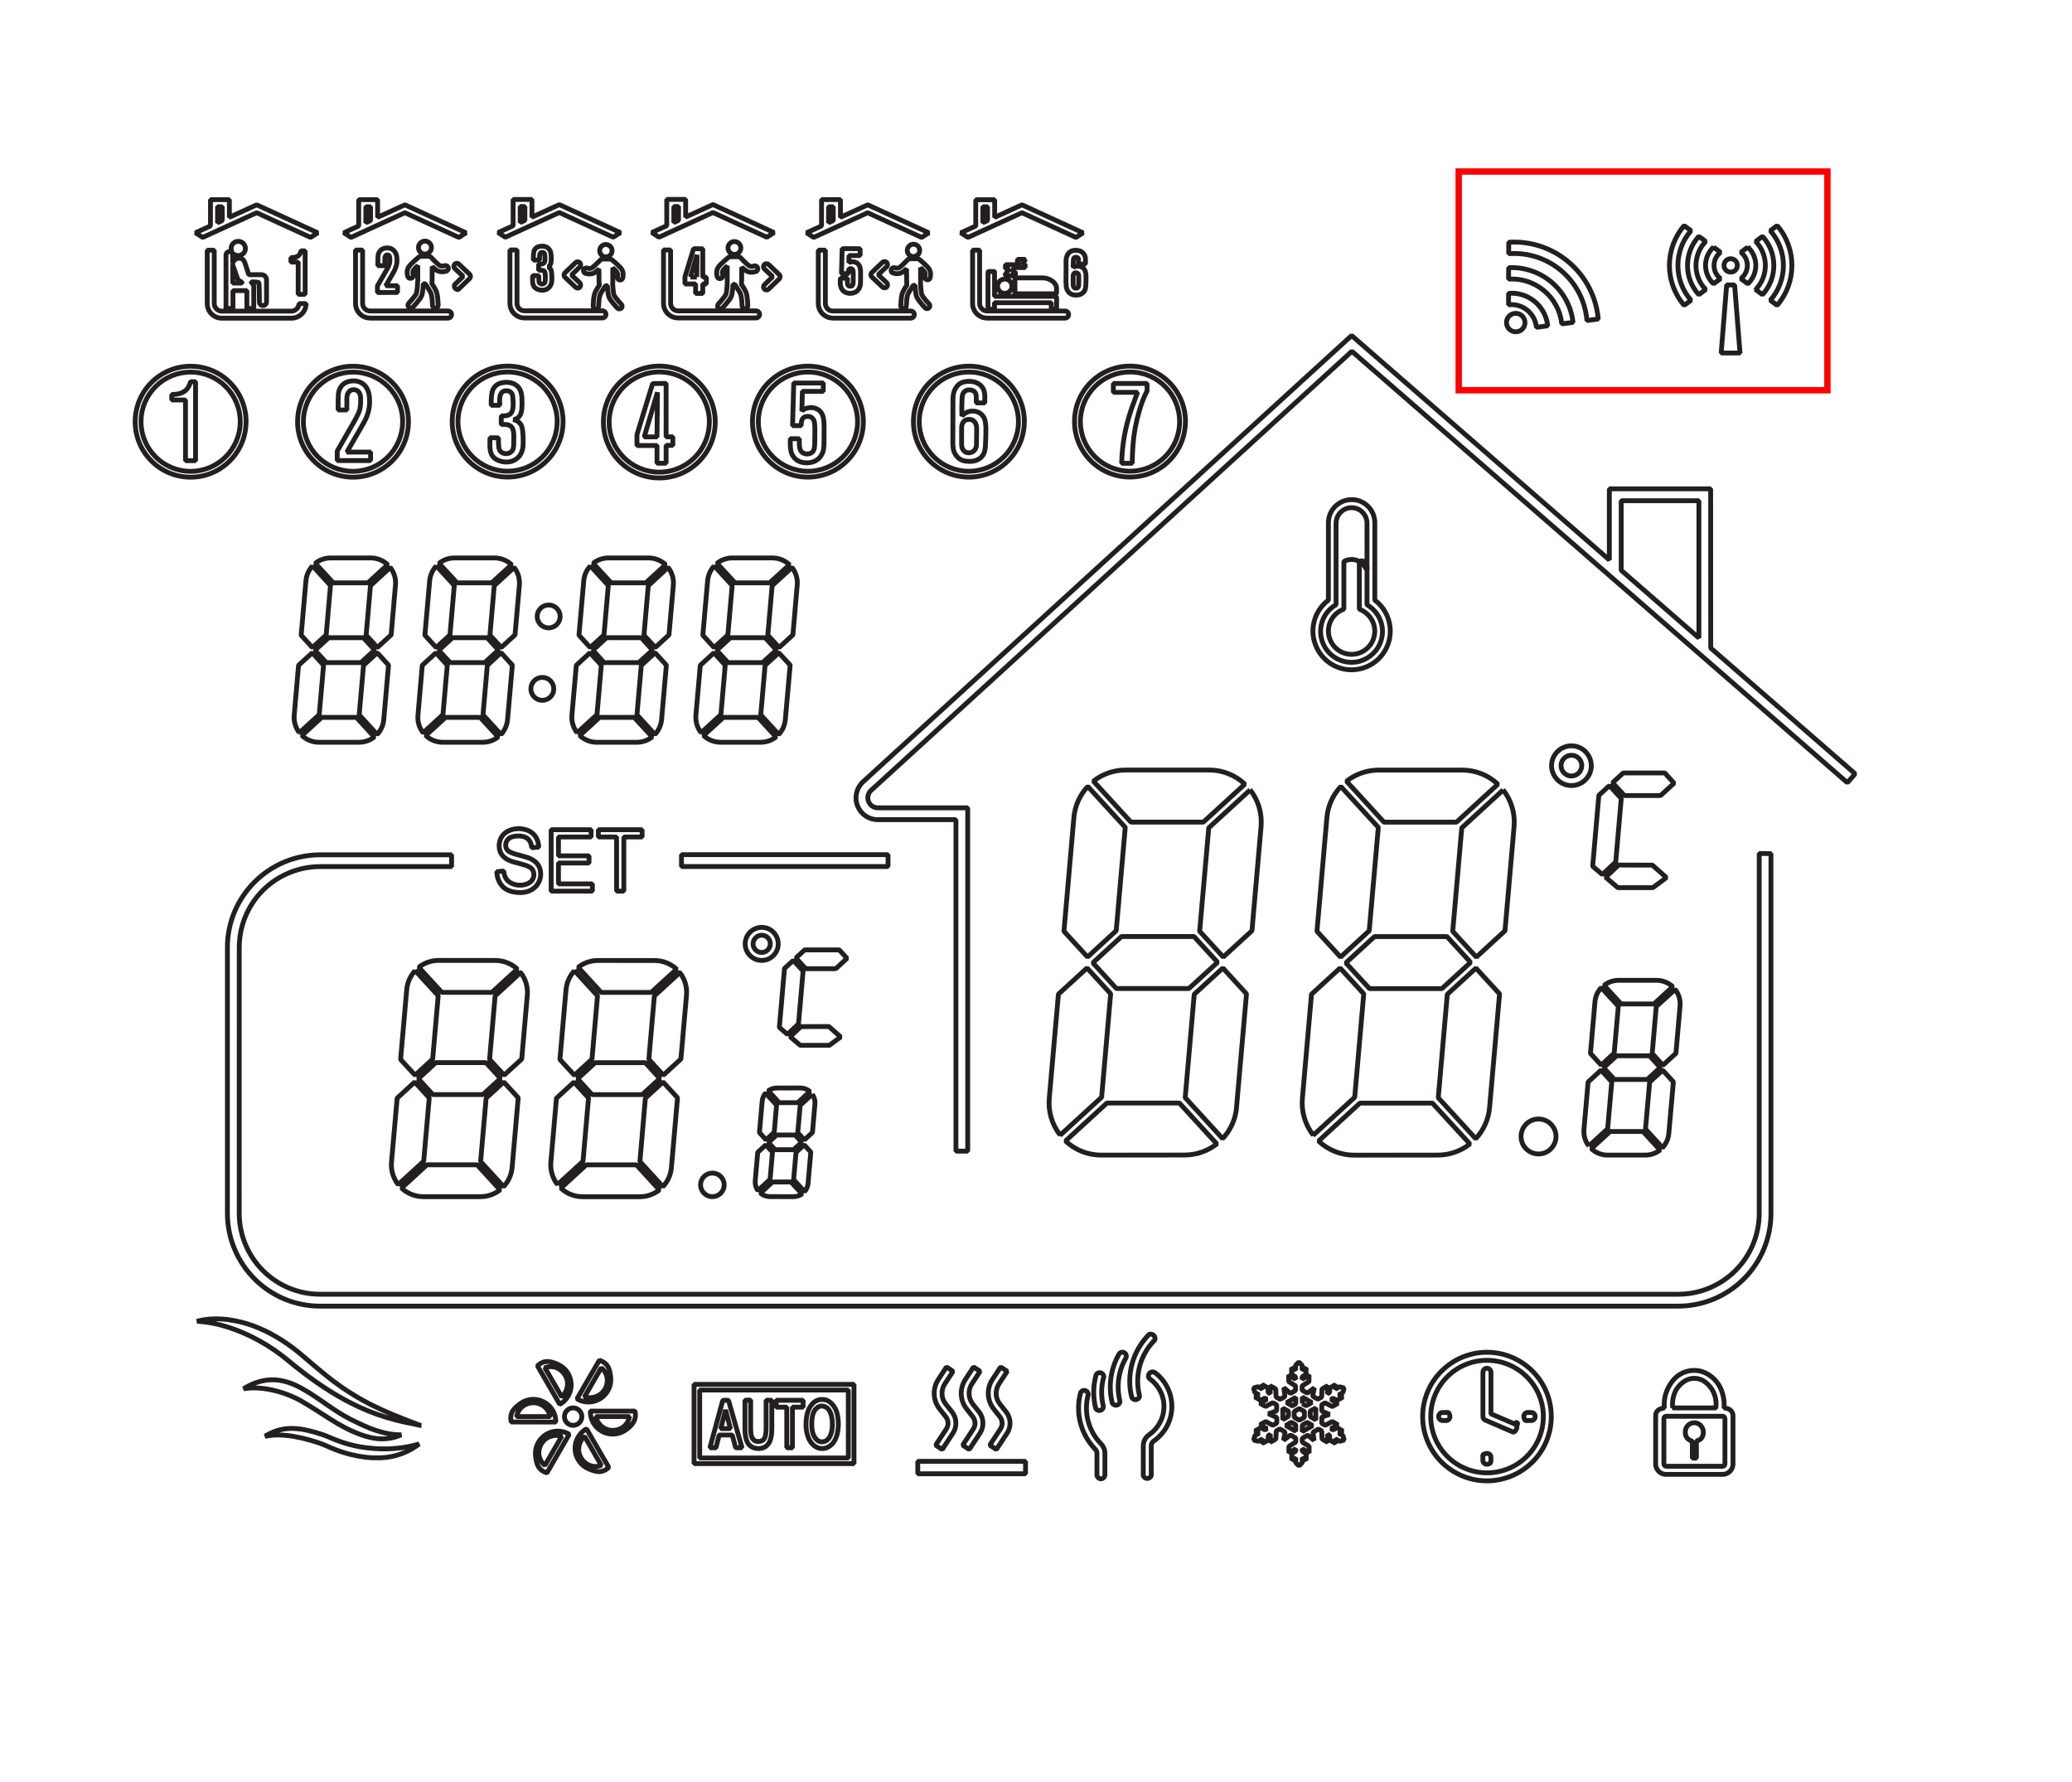 <?xml version="1.0" encoding="UTF-8" standalone="no"?>
<!-- Created with Inkscape (http://www.inkscape.org/) -->

<svg
   width="32.555mm"
   height="28mm"
   viewBox="0 0 32.555 28"
   version="1.1"
   id="svg2402"
   inkscape:version="1.1.2 (0a00cf5339, 2022-02-04)"
   sodipodi:docname="ui-5.svg"
   xmlns:inkscape="http://www.inkscape.org/namespaces/inkscape"
   xmlns:sodipodi="http://sodipodi.sourceforge.net/DTD/sodipodi-0.dtd"
   xmlns="http://www.w3.org/2000/svg"
   xmlns:svg="http://www.w3.org/2000/svg">
  <rect x="0" y="0" width="32.555" height="28" fill="#333333" stroke="none"/>
  <sodipodi:namedview
     id="namedview2404"
     pagecolor="#ffffff"
     bordercolor="#666666"
     borderopacity="1.0"
     inkscape:pageshadow="2"
     inkscape:pageopacity="0.0"
     inkscape:pagecheckerboard="0"
     inkscape:document-units="mm"
     showgrid="false"
     fit-margin-top="0"
     fit-margin-left="0"
     fit-margin-right="0"
     fit-margin-bottom="0"
     inkscape:zoom="12.109808"
     inkscape:cx="92.115418"
     inkscape:cy="32.618189"
     inkscape:window-width="1920"
     inkscape:window-height="1007"
     inkscape:window-x="1920"
     inkscape:window-y="0"
     inkscape:window-maximized="1"
     inkscape:current-layer="layer1"
     width="32.555mm" />
  <defs
     id="defs2399" />
  <g
     inkscape:label="Слой 1"
     inkscape:groupmode="layer"
     id="layer1"
     transform="translate(-158.233,-77.651)">
    <rect
       style="fill:#ffffff;fill-opacity:1;stroke:#ffffff;stroke-width:0.098;stroke-opacity:1"
       id="rect6506"
       width="32.457"
       height="27.902"
       x="158.282"
       y="77.7" />
    <path
       d="m 166.934,88.474 c 0,-0.099 -0.08,-0.18 -0.18,-0.18 -0.1,0 -0.18,0.08 -0.18,0.18 0,0.099 0.081,0.18 0.18,0.18 0.099,0 0.18,-0.081 0.18,-0.18 z m 0.1,-1.138 c 0,-0.099 -0.081,-0.18 -0.181,-0.18 -0.099,0 -0.18,0.081 -0.18,0.18 0,0.099 0.081,0.18 0.18,0.18 0.1,0 0.181,-0.081 0.181,-0.18 z m 0.341,12.572 c 0,-0.076 -0.061,-0.137 -0.137,-0.137 -0.075,0 -0.137,0.061 -0.137,0.137 0,0.075 0.061,0.137 0.137,0.137 0.075,0 0.137,-0.061 0.137,-0.137 z m 18.155,-18.087 c 0,-0.058 -0.047,-0.105 -0.105,-0.105 -0.058,0 -0.105,0.047 -0.105,0.105 0,0.059 0.048,0.105 0.105,0.105 0.059,0 0.105,-0.047 0.105,-0.105 z m -2.444,7.863 v -0.004 c 0,-0.09 -0.072,-0.162 -0.162,-0.163 -0.089,-3.53e-4 -0.163,0.071 -0.164,0.161 -0.001,0.089 0.07,0.163 0.159,0.165 0.09,0.002 0.164,-0.069 0.166,-0.159 z m 0.149,0.004 v -0.007 c 0,-0.171 -0.138,-0.311 -0.31,-0.312 -0.172,-0.001 -0.312,0.137 -0.314,0.308 -0.002,0.171 0.135,0.313 0.307,0.316 0.171,0.003 0.313,-0.133 0.318,-0.305 z m 0.959,1.555 0.222,0.196 -0.213,0.158 h -0.551 l -0.191,-0.163 0.202,-0.192 z m -0.937,0.018 0.153,0.13 0.209,-0.198 0.087,-0.997 -0.185,-0.202 -0.167,0.152 z m 1.067,-1.111 h -0.569 l -0.185,-0.202 0.167,-0.153 h 0.653 l 0.146,0.161 z m -0.931,3.019 0.267,0.291 -0.065,0.738 -0.204,0.187 -0.169,-0.184 0.071,-0.811 c 0.007,-0.083 0.042,-0.161 0.099,-0.222 z m 0.205,1.442 h 0.517 l 0.204,-0.188 -0.169,-0.184 h -0.517 l -0.204,0.187 z m -0.401,1.046 0.295,-0.271 0.065,-0.738 -0.168,-0.184 -0.204,0.187 -0.065,0.743 c -0.009,0.094 0.019,0.188 0.078,0.262 z m 0.888,0.142 c 0.083,0 0.164,-0.028 0.23,-0.079 l -0.267,-0.292 h -0.517 l -0.295,0.27 c 0.069,0.065 0.16,0.101 0.254,0.101 z m 0.176,-2.746 c 0.094,0 0.185,0.036 0.254,0.1 l -0.295,0.271 h -0.517 l -0.267,-0.292 c 0.066,-0.052 0.146,-0.079 0.23,-0.079 z m -4.961,-3.045 0.589,0.642 -0.143,1.625 -0.45,0.413 -0.371,-0.405 0.156,-1.787 c 0.016,-0.183 0.093,-0.355 0.219,-0.488 z m 2.551,0.054 -0.651,0.596 -0.142,1.625 0.371,0.405 0.45,-0.413 0.143,-1.637 c 0.018,-0.207 -0.043,-0.413 -0.172,-0.577 z m -2.101,3.121 h 1.139 l 0.45,-0.412 -0.371,-0.405 h -1.139 l -0.45,0.413 z m 1.887,1.87 0.157,-1.787 -0.371,-0.405 -0.45,0.412 -0.142,1.625 0.588,0.643 c 0.126,-0.134 0.202,-0.306 0.218,-0.489 z m -2.77,0.434 0.651,-0.596 0.142,-1.626 -0.371,-0.405 -0.45,0.412 -0.143,1.637 c -0.018,0.207 0.043,0.413 0.171,0.577 z m 1.955,0.312 c 0.184,0 0.362,-0.062 0.506,-0.175 l -0.589,-0.642 h -1.139 l -0.65,0.596 c 0.151,0.143 0.352,0.222 0.56,0.222 z m 0.386,-6.049 c 0.208,0 0.408,0.079 0.56,0.222 l -0.651,0.596 h -1.139 l -0.589,-0.643 c 0.144,-0.113 0.322,-0.175 0.506,-0.175 z m 3.048,3.715 -0.064,0.738 0.164,0.179 h 0.01 l 0.199,-0.182 0.065,-0.743 c 0.008,-0.094 -0.019,-0.188 -0.078,-0.261 z m 0.269,1.184 -0.164,-0.179 h -0.01 l -0.199,0.182 -0.065,0.738 0.267,0.292 c 0.057,-0.061 0.092,-0.139 0.099,-0.222 z m -15.07,-8.108 0.282,0.308 -0.068,0.778 -0.216,0.198 -0.177,-0.194 0.075,-0.855 c 0.008,-0.087 0.044,-0.17 0.104,-0.234 z m 0.216,1.52 h 0.545 l 0.216,-0.197 -0.177,-0.194 h -0.546 l -0.215,0.198 z m -0.423,1.103 0.312,-0.285 0.068,-0.778 -0.177,-0.194 -0.215,0.197 -0.069,0.784 c -0.008,0.099 0.021,0.198 0.083,0.276 z m 0.936,0.149 c 0.088,0 0.173,-0.029 0.242,-0.084 l -0.282,-0.307 h -0.545 l -0.311,0.285 c 0.072,0.068 0.168,0.106 0.268,0.106 z m 0.185,-2.896 c 0.099,0 0.195,0.038 0.268,0.106 l -0.311,0.285 h -0.545 l -0.282,-0.307 c 0.069,-0.055 0.154,-0.084 0.242,-0.084 z m -0.004,0.435 -0.068,0.778 0.173,0.188 h 0.011 l 0.21,-0.192 0.068,-0.784 c 0.009,-0.099 -0.021,-0.198 -0.082,-0.276 z m 0.283,1.249 -0.173,-0.189 h -0.011 l -0.21,0.192 -0.068,0.778 0.282,0.308 c 0.06,-0.064 0.097,-0.147 0.104,-0.234 z m -3.139,-1.56 0.282,0.308 -0.068,0.778 -0.216,0.198 -0.177,-0.194 0.075,-0.855 c 0.007,-0.087 0.044,-0.17 0.104,-0.234 z m 0.216,1.52 h 0.545 l 0.216,-0.197 -0.178,-0.194 h -0.545 l -0.215,0.198 z m -0.423,1.103 0.311,-0.285 0.068,-0.778 -0.178,-0.194 -0.215,0.197 -0.069,0.784 c -0.008,0.099 0.021,0.198 0.083,0.276 z m 0.936,0.149 c 0.088,0 0.173,-0.029 0.242,-0.084 l -0.282,-0.307 h -0.545 l -0.311,0.285 c 0.073,0.068 0.168,0.106 0.268,0.106 z m 0.185,-2.896 c 0.1,0 0.195,0.038 0.268,0.106 l -0.311,0.285 h -0.545 l -0.282,-0.307 c 0.069,-0.055 0.155,-0.084 0.242,-0.084 z m -0.004,0.435 -0.068,0.778 0.173,0.188 h 0.011 l 0.209,-0.192 0.069,-0.784 c 0.008,-0.099 -0.021,-0.198 -0.083,-0.276 z m 0.284,1.249 -0.173,-0.189 h -0.011 l -0.21,0.192 -0.068,0.778 0.282,0.308 c 0.06,-0.064 0.097,-0.147 0.105,-0.234 z m -3.614,-1.56 0.282,0.308 -0.068,0.778 -0.216,0.198 -0.178,-0.194 0.075,-0.855 c 0.008,-0.087 0.045,-0.17 0.105,-0.234 z m 0.216,1.52 h 0.545 l 0.215,-0.197 -0.177,-0.194 h -0.545 l -0.216,0.198 z m -0.423,1.103 0.311,-0.285 0.068,-0.778 -0.177,-0.194 -0.216,0.197 -0.068,0.784 c -0.009,0.099 0.02,0.198 0.082,0.276 z m 0.936,0.149 c 0.088,0 0.173,-0.029 0.242,-0.084 l -0.282,-0.307 h -0.545 l -0.311,0.285 c 0.072,0.068 0.168,0.106 0.268,0.106 z m 0.185,-2.896 c 0.1,0 0.195,0.038 0.268,0.106 l -0.312,0.285 h -0.545 l -0.282,-0.307 c 0.069,-0.055 0.154,-0.084 0.242,-0.084 z m -0.004,0.435 -0.068,0.778 0.173,0.188 h 0.011 l 0.21,-0.192 0.069,-0.784 c 0.008,-0.099 -0.021,-0.198 -0.083,-0.276 z m 0.284,1.249 -0.172,-0.189 h -0.012 l -0.209,0.192 -0.068,0.778 0.282,0.308 c 0.06,-0.064 0.097,-0.147 0.104,-0.234 z m -3.139,-1.56 0.282,0.308 -0.068,0.778 -0.216,0.198 -0.177,-0.194 0.075,-0.855 c 0.007,-0.087 0.044,-0.17 0.104,-0.234 z m 0.216,1.52 h 0.545 l 0.215,-0.197 -0.177,-0.194 h -0.545 l -0.216,0.198 z m -0.423,1.103 0.312,-0.285 0.068,-0.778 -0.177,-0.194 -0.216,0.197 -0.068,0.784 c -0.009,0.099 0.021,0.198 0.082,0.276 z m 0.936,0.149 c 0.087,0 0.173,-0.029 0.242,-0.084 l -0.282,-0.307 h -0.545 l -0.311,0.285 c 0.073,0.068 0.168,0.106 0.268,0.106 z m 0.185,-2.896 c 0.099,0 0.195,0.038 0.267,0.106 l -0.311,0.285 h -0.545 l -0.282,-0.307 c 0.069,-0.055 0.154,-0.084 0.242,-0.084 z m -0.004,0.435 -0.068,0.778 0.172,0.188 h 0.011 l 0.21,-0.192 0.068,-0.784 c 0.009,-0.099 -0.021,-0.198 -0.082,-0.276 z m 0.284,1.249 -0.173,-0.189 h -0.011 l -0.209,0.192 -0.068,0.778 0.282,0.308 c 0.06,-0.064 0.097,-0.147 0.104,-0.234 z m 10.987,1.906 0.588,0.642 -0.142,1.625 -0.45,0.413 -0.371,-0.405 0.156,-1.787 c 0.016,-0.183 0.093,-0.355 0.219,-0.488 z m 2.551,0.054 -0.651,0.596 -0.143,1.625 0.371,0.405 0.451,-0.413 0.143,-1.637 c 0.018,-0.207 -0.043,-0.413 -0.172,-0.577 z m -2.102,3.121 h 1.139 L 177.364,92.77 176.993,92.365 h -1.139 l -0.45,0.413 z m 1.887,1.87 0.157,-1.787 -0.371,-0.405 -0.45,0.412 -0.142,1.625 0.588,0.643 c 0.126,-0.134 0.203,-0.306 0.219,-0.489 z m -2.77,0.434 0.651,-0.596 0.142,-1.626 -0.371,-0.405 -0.45,0.412 -0.144,1.637 c -0.018,0.207 0.043,0.413 0.172,0.577 z m 1.955,0.312 c 0.184,0 0.362,-0.062 0.506,-0.175 l -0.588,-0.642 h -1.139 l -0.65,0.596 c 0.151,0.143 0.351,0.222 0.56,0.222 z m 0.387,-6.049 c 0.208,0 0.408,0.079 0.559,0.222 l -0.651,0.596 h -1.139 l -0.589,-0.643 c 0.144,-0.113 0.322,-0.175 0.505,-0.175 z m 7.081,10.041 c -0.039,0.016 -0.065,0.053 -0.067,0.095 v 0.782 c 0.008,0.077 0.069,0.139 0.146,0.148 h 0.922 c 0.077,-0.009 0.138,-0.07 0.147,-0.148 v -0.782 c -0.005,-0.052 -0.043,-0.095 -0.094,-0.105 -0.015,-0.005 -0.031,-0.008 -0.047,-0.008 0.007,-0.081 -0.002,-0.164 -0.028,-0.241 -0.047,-0.158 -0.167,-0.282 -0.323,-0.333 -0.167,-0.047 -0.346,0.01 -0.454,0.145 -0.096,0.116 -0.144,0.265 -0.134,0.415 l 0.002,0.014 c -0.025,0.001 -0.049,0.008 -0.07,0.019 z m -3.432,-0.597 c -0.19,0.189 -0.296,0.446 -0.296,0.714 -3.5e-4,0.268 0.106,0.525 0.296,0.714 0.189,0.189 0.446,0.296 0.714,0.296 0.268,0 0.525,-0.107 0.715,-0.296 0.19,-0.189 0.296,-0.447 0.296,-0.714 0,-0.268 -0.106,-0.525 -0.296,-0.714 -0.186,-0.186 -0.437,-0.293 -0.7,-0.296 l -0.015,-3.52e-4 c -0.268,3.52e-4 -0.525,0.107 -0.714,0.297 z m 1.34,0.089 c -0.166,-0.166 -0.391,-0.259 -0.625,-0.259 -0.235,0 -0.459,0.093 -0.625,0.259 -0.167,0.167 -0.261,0.394 -0.259,0.631 0.002,0.232 0.095,0.455 0.259,0.619 0.169,0.169 0.4,0.263 0.639,0.259 0.23,-0.004 0.449,-0.096 0.612,-0.259 0.163,-0.162 0.256,-0.382 0.259,-0.612 V 99.908 c 3.5e-4,-0.235 -0.093,-0.459 -0.259,-0.625 z m -15.396,1.511 0.351,-0.608 c -0.115,-0.068 -0.259,-0.066 -0.371,0.007 -0.112,0.073 -0.174,0.203 -0.158,0.336 0.016,0.133 0.043,0.216 0.169,0.261 z m 0.622,-0.694 c -0.116,0.066 -0.186,0.191 -0.179,0.325 0.007,0.134 0.089,0.252 0.212,0.304 0.123,0.053 0.209,0.071 0.311,-0.016 l 0.007,-0.006 z m -0.03,0.119 c -0.097,0.085 -0.121,0.226 -0.056,0.338 0.066,0.111 0.192,0.163 0.313,0.12 l 0.006,-0.002 z m 15.354,-17.479 -0.001,-0.009 c -0.05,-0.416 -0.416,-0.721 -0.835,-0.694 l 7.1e-4,-0.179 c 0.512,-0.026 0.955,0.351 1.012,0.859 z m 0.395,-0.052 -0.001,-0.014 c -0.06,-0.623 -0.605,-1.083 -1.228,-1.036 l 7.1e-4,-0.18 c 0.718,-0.046 1.342,0.49 1.406,1.206 z m -0.486,12.819 c 0,-0.151 -0.122,-0.273 -0.273,-0.274 -0.151,-0.001 -0.274,0.12 -0.276,0.271 -0.002,0.151 0.118,0.275 0.27,0.278 0.151,0.003 0.275,-0.117 0.279,-0.268 z m 3.193,-4.446 v 5.653 c 0,0.337 -0.134,0.66 -0.372,0.899 -0.238,0.238 -0.562,0.373 -0.9,0.373 h -21.338 c -0.337,3.52e-4 -0.66,-0.133 -0.899,-0.371 -0.238,-0.238 -0.373,-0.563 -0.373,-0.9 V 92.538 c 0,-0.337 0.133,-0.66 0.371,-0.899 0.238,-0.238 0.563,-0.372 0.9,-0.373 h 2.065 V 91.081 h -2.065 c -0.387,3.53e-4 -0.757,0.154 -1.031,0.428 -0.273,0.273 -0.427,0.642 -0.426,1.029 v 4.177 c 3.6e-4,0.387 0.154,0.757 0.428,1.031 0.273,0.273 0.642,0.427 1.029,0.426 h 21.338 c 0.387,-3.53e-4 0.757,-0.154 1.031,-0.428 0.273,-0.273 0.426,-0.642 0.426,-1.029 v -5.653 z m -0.763,-5.729 h -1.592 v 1.117 l -4.049,-3.525 -7.682,7.016 c -0.101,0.097 -0.133,0.246 -0.08,0.376 0.053,0.13 0.177,0.215 0.318,0.214 h 1.227 v 5.208 h 0.185 v -5.394 h -1.412 c -0.066,3.52e-4 -0.125,-0.041 -0.148,-0.103 -0.023,-0.062 -0.004,-0.133 0.046,-0.175 l 7.55,-6.895 7.785,6.778 0.122,-0.14 -2.269,-1.976 z m -20.551,-1.055 c 0,-0.429 -0.348,-0.778 -0.778,-0.779 -0.43,-0.001 -0.779,0.345 -0.782,0.775 -0.003,0.43 0.343,0.78 0.773,0.784 0.429,0.004 0.781,-0.34 0.786,-0.77 z m 0.091,0 c 0,-0.48 -0.388,-0.87 -0.868,-0.871 -0.48,-0.001 -0.871,0.386 -0.874,0.866 -0.003,0.48 0.383,0.872 0.863,0.877 0.48,0.004 0.873,-0.381 0.879,-0.861 z m 0.124,16.094 c -0.097,0.067 -0.204,0.117 -0.318,0.148 -0.083,0.023 -0.17,0.035 -0.256,0.037 -0.074,0.002 -0.149,-7.1e-4 -0.222,-0.009 -0.165,-0.021 -0.327,-0.061 -0.482,-0.122 -0.046,-0.018 -0.091,-0.037 -0.136,-0.058 -0.046,-0.02 -0.092,-0.037 -0.139,-0.053 -0.037,-0.012 -0.074,-0.023 -0.112,-0.034 -0.083,-0.024 -0.167,-0.043 -0.253,-0.059 -0.079,-0.014 -0.159,-0.022 -0.24,-0.024 -0.074,-0.001 -0.149,0.006 -0.221,0.021 l 0.002,-10e-4 c 0.084,-0.054 0.177,-0.091 0.274,-0.11 0.067,-0.012 0.135,-0.016 0.203,-0.011 0.062,0.004 0.123,0.013 0.184,0.027 0.076,0.017 0.151,0.037 0.224,0.062 0.047,0.016 0.093,0.034 0.138,0.053 l 0.035,0.015 c 0.045,0.019 0.091,0.037 0.138,0.053 l 0.018,0.006 c 0.129,0.044 0.263,0.073 0.398,0.088 0.142,0.017 0.284,0.021 0.426,0.009 0.13,-0.01 0.258,-0.034 0.383,-0.071 -0.015,0.011 -0.029,0.022 -0.044,0.033 z m 0.074,-0.321 c -0.147,-0.054 -0.294,-0.111 -0.44,-0.171 -0.12,-0.05 -0.237,-0.104 -0.354,-0.162 -0.155,-0.079 -0.303,-0.168 -0.446,-0.266 -0.097,-0.067 -0.191,-0.138 -0.281,-0.213 -0.096,-0.078 -0.191,-0.157 -0.284,-0.238 -0.041,-0.035 -0.082,-0.07 -0.123,-0.104 -0.11,-0.089 -0.228,-0.171 -0.35,-0.243 -0.117,-0.069 -0.241,-0.127 -0.368,-0.174 -0.122,-0.044 -0.249,-0.075 -0.378,-0.093 -0.104,-0.014 -0.21,-0.017 -0.315,-0.008 -0.055,0.005 -0.111,0.014 -0.165,0.028 l -0.018,0.005 c 0.011,0 0.021,7.05e-4 0.032,0.001 0.056,0.004 0.111,0.011 0.166,0.02 0.11,0.019 0.218,0.047 0.323,0.082 0.159,0.053 0.312,0.121 0.458,0.202 0.168,0.093 0.326,0.202 0.473,0.326 0.07,0.059 0.141,0.115 0.213,0.17 0.142,0.109 0.29,0.212 0.442,0.307 0.142,0.088 0.289,0.168 0.441,0.238 0.185,0.086 0.378,0.154 0.576,0.205 0.084,0.021 0.169,0.041 0.254,0.056 0.048,0.01 0.097,0.021 0.145,0.032 z m -0.319,0.148 c -0.12,0.052 -0.252,0.071 -0.381,0.055 -0.061,-0.007 -0.122,-0.021 -0.181,-0.039 -0.059,-0.018 -0.117,-0.04 -0.174,-0.065 -0.047,-0.02 -0.092,-0.042 -0.137,-0.065 -0.077,-0.04 -0.152,-0.083 -0.225,-0.13 -0.073,-0.046 -0.146,-0.092 -0.219,-0.14 -0.073,-0.047 -0.147,-0.092 -0.222,-0.136 -0.038,-0.023 -0.079,-0.045 -0.12,-0.064 -0.117,-0.056 -0.241,-0.098 -0.368,-0.125 -0.085,-0.018 -0.171,-0.029 -0.258,-0.031 -0.062,-0.002 -0.124,0.003 -0.185,0.013 0.006,-0.004 0.011,-0.007 0.017,-0.01 l 0.016,-0.009 c 0.048,-0.029 0.099,-0.053 0.151,-0.072 0.081,-0.031 0.167,-0.048 0.254,-0.05 0.074,-0.001 0.148,0.008 0.22,0.028 0.066,0.018 0.129,0.042 0.19,0.073 0.034,0.016 0.067,0.034 0.099,0.053 0.054,0.03 0.107,0.062 0.158,0.097 0.067,0.044 0.134,0.09 0.199,0.136 0.066,0.046 0.133,0.09 0.201,0.134 0.058,0.036 0.117,0.07 0.177,0.1 0.025,0.012 0.049,0.024 0.073,0.036 0.078,0.039 0.157,0.075 0.237,0.107 0.075,0.029 0.152,0.053 0.23,0.072 0.085,0.019 0.171,0.029 0.258,0.029 z m -0.63,-16.244 c -3.5e-4,0.035 -0.003,0.07 -0.008,0.104 -0.007,0.037 -0.019,0.074 -0.037,0.108 -0.021,0.043 -0.044,0.086 -0.068,0.128 l -0.007,0.012 -0.248,0.432 v 0.15 h 0.524 v -0.133 h -0.373 l 0.246,-0.426 c 0.016,-0.028 0.032,-0.056 0.046,-0.085 0.061,-0.124 0.08,-0.264 0.056,-0.4 -0.007,-0.037 -0.022,-0.073 -0.043,-0.106 -0.031,-0.048 -0.08,-0.081 -0.135,-0.095 -0.056,-0.013 -0.116,-0.009 -0.17,0.012 -0.051,0.02 -0.091,0.059 -0.113,0.11 -0.013,0.029 -0.02,0.06 -0.021,0.092 -0.002,0.028 -0.003,0.055 -0.003,0.082 v 0.154 h 0.137 c 0,-0.056 0,-0.113 0,-0.17 0,-0.02 10e-4,-0.04 0.005,-0.059 0.005,-0.022 0.015,-0.042 0.029,-0.059 0.011,-0.012 0.026,-0.022 0.042,-0.027 0.019,-0.005 0.038,-0.005 0.057,-7.05e-4 0.031,0.007 0.058,0.029 0.069,0.058 0.008,0.019 0.013,0.039 0.014,0.06 0.001,0.019 0.002,0.038 7.1e-4,0.057 z m -2.702,-0.228 -0.028,0.041 -0.037,0.033 c -0.014,0.007 -0.028,0.014 -0.041,0.023 l -0.046,0.015 -0.053,0.009 -0.061,0.003 v 0.086 h 0.216 v 0.954 h 0.158 v -1.241 h -0.079 l -0.008,0.029 z m 0.81,0.551 c 0,-0.429 -0.347,-0.778 -0.778,-0.779 -0.429,-0.001 -0.779,0.345 -0.781,0.775 -0.002,0.43 0.343,0.78 0.772,0.784 0.43,0.004 0.781,-0.34 0.787,-0.77 z m 0.092,0 c 0,-0.48 -0.388,-0.87 -0.869,-0.871 -0.48,-0.001 -0.871,0.386 -0.874,0.866 -0.003,0.48 0.383,0.872 0.863,0.877 0.48,0.004 0.873,-0.381 0.879,-0.861 z m 4.958,15.942 c -0.122,-0.042 -0.257,0.009 -0.321,0.121 -0.064,0.112 -0.045,0.248 0.053,0.331 l 0.005,0.004 z m 0.539,-0.311 c 0.024,0.127 0.135,0.218 0.265,0.217 0.129,-7.1e-4 0.237,-0.084 0.26,-0.212 l 0.001,-0.005 z m 0.614,-0.086 h -0.702 c -0.004,0.135 0.07,0.26 0.189,0.322 0.12,0.062 0.265,0.05 0.373,-0.03 0.108,-0.081 0.167,-0.159 0.14,-0.292 z m -1.245,0.172 c 0.002,-0.134 -0.073,-0.257 -0.192,-0.318 -0.119,-0.061 -0.262,-0.049 -0.37,0.031 -0.107,0.08 -0.165,0.146 -0.141,0.277 l 7.1e-4,0.009 z m -0.088,-0.086 c -0.025,-0.127 -0.136,-0.218 -0.265,-0.217 -0.129,0.001 -0.237,0.085 -0.261,0.211 l -10e-4,0.006 z m 0.421,-0.278 c 0.115,0.068 0.259,0.066 0.371,-0.007 0.112,-0.073 0.174,-0.203 0.158,-0.336 -0.015,-0.133 -0.043,-0.216 -0.169,-0.261 l -0.008,-0.004 z m -0.271,0.086 c 0.116,-0.065 0.186,-0.191 0.179,-0.325 -0.007,-0.134 -0.088,-0.252 -0.211,-0.304 -0.123,-0.053 -0.209,-0.071 -0.311,0.016 l -0.008,0.006 z m 0.03,-0.119 c 0.097,-0.085 0.121,-0.227 0.055,-0.338 -0.065,-0.111 -0.191,-0.164 -0.313,-0.12 l -0.005,0.002 z m 0.359,0 c 0.122,0.042 0.256,-0.009 0.321,-0.121 0.064,-0.112 0.045,-0.248 -0.053,-0.331 l -0.004,-0.004 z m 3.011,0.055 v 0.108 h 0.167 v 0.638 h 0.089 v -0.638 h 0.168 v -0.108 z m 0.717,-0.013 -0.021,0.001 -0.021,0.004 -0.02,0.006 -0.019,0.008 -0.018,0.009 -0.018,0.012 -0.017,0.014 -0.015,0.016 -0.015,0.018 -0.014,0.019 -0.003,0.004 -0.012,0.02 -0.011,0.021 -0.009,0.023 -0.008,0.023 -0.007,0.025 -0.006,0.026 -0.005,0.027 -0.004,0.029 -0.003,0.029 -0.001,0.031 -7e-4,0.032 v 0.021 l 0.002,0.028 0.003,0.028 0.004,0.028 0.006,0.026 0.007,0.026 0.008,0.026 0.006,0.018 0.011,0.024 0.012,0.023 0.013,0.021 0.014,0.019 0.016,0.018 0.017,0.016 0.017,0.013 0.018,0.012 0.019,0.01 0.019,0.007 0.02,0.006 0.021,0.003 0.021,0.001 0.013,-3.5e-4 0.021,-0.002 0.021,-0.005 0.019,-0.007 0.019,-0.009 0.019,-0.011 0.018,-0.013 0.012,-0.01 0.017,-0.016 0.015,-0.018 0.014,-0.02 0.013,-0.022 0.011,-0.024 0.01,-0.025 0.003,-0.009 0.008,-0.025 0.006,-0.026 0.005,-0.026 0.004,-0.027 0.003,-0.029 0.002,-0.029 0.001,-0.03 -3.6e-4,-0.007 -7e-4,-0.029 -0.002,-0.029 -0.003,-0.028 -0.004,-0.028 -0.005,-0.026 -0.006,-0.026 -0.008,-0.024 -0.006,-0.018 -0.011,-0.024 -0.013,-0.023 -0.013,-0.021 -0.015,-0.019 -0.016,-0.018 -0.017,-0.016 -0.015,-0.012 -0.018,-0.012 -0.019,-0.01 -0.019,-0.008 -0.021,-0.005 -0.021,-0.003 -0.021,-0.001 z m 0.022,0.106 0.018,0.004 0.016,0.006 0.017,0.009 0.015,0.012 0.014,0.014 0.013,0.017 0.011,0.02 0.011,0.022 0.009,0.024 0.004,0.017 0.006,0.024 0.004,0.026 0.004,0.027 0.001,0.029 10e-4,0.03 -7e-4,0.015 -0.001,0.031 -0.002,0.029 -0.004,0.027 -0.005,0.025 -0.007,0.023 -0.008,0.021 -0.009,0.02 -0.01,0.018 -0.004,0.006 -0.014,0.018 -0.014,0.014 -0.015,0.012 -0.016,0.009 -0.017,0.006 -0.017,0.004 -0.019,0.001 h -0.004 l -0.019,-0.002 -0.017,-0.005 -0.016,-0.007 -0.015,-0.01 -0.015,-0.013 -0.014,-0.015 -0.014,-0.019 -0.001,-0.003 -0.011,-0.019 -0.009,-0.02 -0.008,-0.022 -0.006,-0.024 -0.005,-0.026 -0.004,-0.027 -0.002,-0.029 -7.1e-4,-0.031 v -0.008 l 7.1e-4,-0.033 0.002,-0.031 0.003,-0.029 0.005,-0.026 0.005,-0.025 0.007,-0.022 0.008,-0.02 0.008,-0.017 0.01,-0.016 7e-4,-7.06e-4 0.015,-0.018 0.015,-0.014 0.015,-0.012 0.016,-0.009 0.017,-0.006 0.017,-0.004 0.018,-0.001 z m -1.534,0.058 0.015,0.058 0.008,0.031 0.054,0.205 h -0.153 l 0.057,-0.217 0.001,-0.005 z m -0.246,0.595 h 0.095 l 0.051,-0.2 h 0.205 l 0.054,0.2 h 0.1 l -0.213,-0.746 h -0.089 z m -0.16,-0.907 h 2.335 v 1.067 h -2.335 z m -0.089,-0.089 h 2.513 v 1.245 h -2.513 z m 0.8,0.249 v 0.451 l 7.1e-4,0.032 0.002,0.03 0.003,0.028 0.004,0.026 0.005,0.024 0.005,0.021 7e-4,0.004 0.009,0.026 0.011,0.023 0.013,0.021 0.016,0.019 0.018,0.016 0.004,0.002 0.017,0.011 0.018,0.009 0.02,0.007 0.021,0.005 0.022,0.003 0.023,0.001 h 0.01 l 0.023,-0.002 0.021,-0.004 0.02,-0.006 0.019,-0.008 0.017,-0.01 0.016,-0.012 10e-4,-0.002 0.018,-0.018 0.015,-0.019 0.013,-0.022 0.01,-0.024 0.008,-0.025 0.002,-0.007 0.005,-0.023 0.005,-0.025 0.003,-0.028 0.002,-0.029 0.001,-0.031 7e-4,-0.034 v -0.43 h -0.09 v 0.431 l -3.5e-4,0.036 -0.002,0.033 -0.004,0.028 -0.004,0.025 -0.005,0.021 -0.006,0.017 -0.008,0.014 -0.01,0.013 -0.012,0.011 -0.015,0.008 -0.017,0.006 -0.019,0.004 -0.022,0.002 -0.018,-0.002 -0.018,-0.004 -0.016,-0.007 -0.015,-0.01 -0.006,-0.005 -0.014,-0.016 -0.011,-0.019 -0.008,-0.023 v -3.5e-4 l -0.004,-0.019 -0.004,-0.023 -0.002,-0.027 -0.002,-0.031 -3.6e-4,-0.036 v -0.429 z m 2.248,-8.571 h -3.245 v 0.186 h 3.245 z m -5.822,-0.408 -0.021,0.002 -0.021,0.002 -0.021,0.004 -0.02,0.005 -0.02,0.006 -0.019,0.007 -0.019,0.008 -0.016,0.008 -0.019,0.012 -0.018,0.013 -0.016,0.014 -0.015,0.015 -0.013,0.017 -0.012,0.018 -0.004,0.006 -0.01,0.021 -0.009,0.021 -0.006,0.022 -0.005,0.022 -0.003,0.023 -0.001,0.023 7.1e-4,0.011 0.002,0.024 0.004,0.023 0.006,0.022 0.008,0.021 0.01,0.02 0.011,0.017 0.013,0.017 0.015,0.015 0.016,0.015 0.018,0.013 0.02,0.013 0.005,0.003 0.013,0.007 0.015,0.007 0.017,0.007 0.019,0.007 0.021,0.007 0.024,0.007 0.025,0.007 0.028,0.007 0.019,0.005 0.028,0.008 0.025,0.007 0.023,0.007 0.019,0.006 0.017,0.005 0.013,0.005 0.011,0.004 0.012,0.006 0.021,0.011 0.018,0.012 0.015,0.013 0.011,0.014 0.008,0.014 0.008,0.02 0.005,0.022 0.002,0.023 -0.001,0.019 -0.004,0.022 -0.008,0.021 -0.011,0.02 -0.006,0.009 -0.014,0.015 -0.016,0.014 -0.019,0.012 -0.021,0.011 -0.012,0.005 -0.019,0.006 -0.02,0.005 -0.021,0.004 -0.022,0.002 -0.023,7.05e-4 h -0.012 l -0.022,-0.001 -0.021,-0.003 -0.021,-0.004 -0.019,-0.006 -0.019,-0.007 -0.019,-0.008 -0.008,-0.004 -0.02,-0.012 -0.018,-0.013 -0.016,-0.014 -0.014,-0.015 -0.011,-0.017 -0.005,-0.007 -0.009,-0.019 -0.008,-0.02 -0.006,-0.022 -0.005,-0.024 -0.004,-0.026 -0.108,0.011 7e-4,0.022 0.003,0.024 0.004,0.023 0.005,0.022 0.007,0.022 0.008,0.021 0.009,0.02 0.011,0.02 0.011,0.017 0.013,0.018 0.014,0.017 0.015,0.015 0.016,0.014 0.017,0.013 0.019,0.011 0.019,0.01 0.011,0.005 0.018,0.007 0.018,0.006 0.019,0.005 0.02,0.004 0.021,0.004 0.021,0.003 0.022,0.003 0.023,7.06e-4 0.024,7.05e-4 h 0.005 l 0.022,-7.05e-4 0.021,-0.002 0.021,-0.003 0.02,-0.005 0.021,-0.005 0.019,-0.006 0.019,-0.008 0.018,-0.009 0.005,-0.002 0.019,-0.012 0.018,-0.012 0.017,-0.014 0.016,-0.015 0.014,-0.016 0.013,-0.017 0.012,-0.019 0.008,-0.013 0.01,-0.021 0.008,-0.021 0.006,-0.022 0.005,-0.022 0.002,-0.023 0.001,-0.023 v -0.007 l -0.002,-0.024 -0.003,-0.023 -0.005,-0.022 -0.007,-0.022 -0.009,-0.02 -0.011,-0.019 -0.011,-0.016 -0.012,-0.016 -0.015,-0.015 -0.017,-0.014 -0.017,-0.013 -0.02,-0.013 -0.021,-0.012 -0.006,-0.003 -0.012,-0.006 -0.015,-0.006 -0.017,-0.006 -0.018,-0.006 -0.021,-0.006 -0.023,-0.007 -0.025,-0.007 -0.026,-0.007 -0.029,-0.008 -0.027,-0.007 -0.028,-0.008 -0.025,-0.008 -0.022,-0.008 -0.019,-0.008 -0.017,-0.008 -0.015,-0.007 -0.012,-0.008 -0.009,-0.008 -0.004,-0.004 -0.013,-0.018 -0.009,-0.019 -0.006,-0.021 -0.002,-0.024 3.6e-4,-0.006 0.003,-0.022 0.006,-0.02 0.009,-0.019 0.013,-0.018 0.016,-0.017 0.009,-0.007 0.014,-0.009 0.017,-0.008 0.018,-0.006 0.021,-0.005 0.022,-0.004 0.024,-0.002 0.026,-7.05e-4 h 0.019 l 0.024,0.002 0.022,0.004 0.021,0.005 0.019,0.007 0.017,0.008 0.016,0.009 0.014,0.011 0.012,0.013 0.012,0.016 0.011,0.018 0.009,0.02 0.006,0.022 0.006,0.024 0.003,0.025 0.11,-0.009 -0.001,-0.023 -0.004,-0.023 -0.004,-0.023 -0.006,-0.022 -0.007,-0.021 -0.01,-0.02 -0.011,-0.02 -0.001,-0.003 -0.012,-0.018 -0.013,-0.017 -0.015,-0.016 -0.016,-0.014 -0.017,-0.013 -0.019,-0.012 -0.019,-0.011 -0.006,-0.003 -0.018,-0.007 -0.019,-0.006 -0.019,-0.006 -0.021,-0.004 -0.021,-0.004 -0.021,-0.003 -0.022,-0.002 -0.023,-3.53e-4 z m 1.271,0.016 v 0.114 h 0.286 v 0.851 h 0.114 v -0.851 h 0.287 v -0.114 z m -0.114,0 h -0.628 v 0.965 h 0.648 v -0.114 h -0.533 v -0.328 h 0.48 v -0.113 h -0.48 v -0.296 h 0.513 z m 10.773,9.234 v 0.088 l -0.061,0.035 -0.113,-0.059 -0.09,0.052 0.111,0.06 -0.033,0.019 -0.066,-0.034 -0.09,0.051 0.064,0.035 -0.066,0.038 -0.019,0.07 0.071,0.019 0.066,-0.038 -0.001,0.072 0.09,-0.051 0.003,-0.073 0.033,-0.019 -0.003,0.125 0.09,-0.051 0.005,-0.127 0.055,-0.032 0.085,0.049 -0.025,0.129 0.109,-0.082 0.083,0.047 v 0.064 l -0.108,0.067 v 0.103 l 0.108,-0.065 v 0.037 l -0.062,0.04 v 0.103 l 0.062,-0.038 v 0.076 l 0.051,0.051 0.051,-0.051 v -0.076 l 0.062,0.038 v -0.103 l -0.062,-0.04 v -0.037 l 0.108,0.065 v -0.103 l -0.108,-0.067 v -0.059 l 0.088,-0.05 0.097,0.083 -0.016,-0.129 0.087,-0.05 0.05,0.03 0.005,0.127 0.089,0.051 -0.003,-0.126 0.033,0.019 0.003,0.073 0.09,0.052 -0.001,-0.072 0.066,0.038 0.071,-0.019 -0.019,-0.07 -0.066,-0.038 0.064,-0.035 -0.089,-0.051 -0.066,0.034 -0.033,-0.019 0.111,-0.061 -0.089,-0.051 -0.113,0.059 -0.052,-0.03 v -0.099 l 0.121,-0.042 -0.121,-0.052 v -0.101 l 0.052,-0.029 0.113,0.059 0.089,-0.052 -0.111,-0.06 0.033,-0.019 0.065,0.034 0.089,-0.051 -0.064,-0.035 0.066,-0.038 0.019,-0.071 -0.071,-0.019 -0.066,0.038 0.001,-0.072 -0.089,0.052 -0.004,0.073 -0.033,0.019 0.003,-0.126 -0.089,0.052 -0.005,0.127 -0.06,0.032 -0.081,-0.046 0.025,-0.131 -0.11,0.082 -0.081,-0.047 v -0.067 l 0.108,-0.067 v -0.103 l -0.108,0.066 v -0.038 l 0.062,-0.039 v -0.103 l -0.062,0.037 v -0.076 l -0.052,-0.052 -0.051,0.052 v 0.076 l -0.062,-0.037 v 0.103 l 0.062,0.039 v 0.038 l -0.108,-0.066 v 0.103 l 0.108,0.067 v 0.072 l -0.08,0.046 -0.104,-0.09 0.017,0.14 -0.074,0.043 -0.065,-0.035 -0.005,-0.127 -0.09,-0.052 0.003,0.126 -0.033,-0.019 -0.003,-0.073 -0.09,-0.052 0.001,0.072 -0.066,-0.038 -0.071,0.019 0.019,0.07 0.066,0.038 -0.064,0.035 0.09,0.051 0.066,-0.034 0.033,0.019 -0.11,0.061 0.089,0.051 0.113,-0.059 0.061,0.033 v 0.096 l -0.13,0.045 z m 2.606,0.048 c 0.022,7.06e-4 0.044,7.06e-4 0.066,0 0.034,-0.009 0.055,-0.043 0.047,-0.077 -0.008,-0.034 -0.016,-0.056 -0.05,-0.049 -0.022,-7.06e-4 -0.044,-7.06e-4 -0.066,0 -0.034,0.001 -0.06,0.029 -0.06,0.063 v 0.001 c 7.1e-4,0.035 0.029,0.062 0.063,0.061 z m 1.39,-0.126 c -0.022,-7.06e-4 -0.044,-7.06e-4 -0.066,0 -0.034,0.009 -0.055,0.043 -0.047,0.077 0.008,0.035 0.016,0.056 0.05,0.049 0.022,3.53e-4 0.044,3.53e-4 0.067,-3.53e-4 0.033,-0.001 0.058,-0.027 0.06,-0.06 v -0.003 c 0,-0.017 -0.007,-0.033 -0.019,-0.045 -0.012,-0.012 -0.028,-0.018 -0.045,-0.018 z m -0.631,0.691 c -0.009,-0.034 -0.043,-0.055 -0.078,-0.047 -0.034,0.008 -0.056,0.016 -0.049,0.05 -3.5e-4,0.022 -3.5e-4,0.044 3.5e-4,0.066 0.005,0.034 0.036,0.057 0.07,0.053 0.034,-0.004 0.058,-0.019 0.056,-0.053 v -0.003 c 7.1e-4,-0.022 7.1e-4,-0.044 0,-0.066 z m -2.964,-0.492 0.076,-0.044 0.087,0.051 -0.164,0.094 z m -0.127,-0.215 v 0.091 l 0.08,0.046 c 0.026,-0.015 0.053,-0.031 0.08,-0.046 v -0.091 l -0.08,-0.046 c -0.025,0.014 -0.049,0.029 -0.074,0.043 l -7e-4,7.06e-4 z m 0.127,-0.124 v -0.102 l 0.15,0.086 -0.09,0.049 -0.004,-0.002 c -0.019,-0.011 -0.037,-0.021 -0.056,-0.032 z m 0.124,0.204 v -0.087 l 0.088,-0.048 v 0.188 z m -0.43,0.048 v -0.18 l 0.088,0.047 v 0.081 z m 0.046,0.092 0.087,-0.051 c 0.023,0.013 0.047,0.027 0.07,0.04 v 0.101 z m 0.12,-0.319 -0.015,0.009 -0.002,0.001 -0.09,-0.049 0.145,-0.084 v 0.101 l -0.019,0.011 -7e-4,3.53e-4 z m 3.016,0.235 0.442,0.19 c 0.048,-0.024 0.068,-0.082 0.044,-0.131 -0.024,-0.048 0.054,-0.009 0.006,0.015 l -0.404,-0.173 v -0.653 c 0,-0.023 -0.012,-0.043 -0.032,-0.055 -0.019,-0.011 -0.044,-0.011 -0.063,0 -0.019,0.011 -0.031,0.032 -0.031,0.055 v 0.695 c 0,0.025 0.015,0.048 0.038,0.058 z m -7.336,-15.688 c 0,-0.429 -0.347,-0.778 -0.777,-0.779 -0.43,-0.001 -0.779,0.345 -0.782,0.775 -0.003,0.43 0.343,0.78 0.772,0.784 0.429,0.004 0.781,-0.34 0.787,-0.77 z m -0.664,-0.294 h 0.135 c 7e-4,-0.029 0.001,-0.059 0.001,-0.089 0.001,-0.029 -0.002,-0.058 -0.008,-0.086 -0.01,-0.042 -0.033,-0.079 -0.066,-0.107 -0.031,-0.025 -0.067,-0.042 -0.106,-0.05 -0.046,-0.009 -0.094,-0.009 -0.14,7.06e-4 -0.036,0.006 -0.07,0.023 -0.096,0.047 -0.035,0.034 -0.06,0.076 -0.073,0.123 -0.008,0.033 -0.012,0.067 -0.012,0.102 0,0.147 -3.6e-4,0.294 -0.001,0.441 0,0.076 0,0.152 -0.001,0.228 -7.1e-4,0.03 3.5e-4,0.059 0.004,0.088 0.002,0.03 0.01,0.06 0.023,0.087 0.01,0.022 0.023,0.042 0.039,0.059 0.014,0.016 0.03,0.029 0.047,0.041 0.026,0.015 0.056,0.026 0.086,0.03 0.034,0.005 0.068,0.006 0.102,0.003 0.043,-0.004 0.085,-0.019 0.121,-0.044 0.036,-0.025 0.063,-0.062 0.075,-0.105 0.007,-0.026 0.012,-0.054 0.014,-0.081 7e-4,-0.01 0.002,-0.02 0.002,-0.03 l 7e-4,-0.015 c 0.004,-0.078 0.006,-0.156 0.006,-0.235 0,-0.036 -0.003,-0.071 -0.009,-0.107 -0.003,-0.024 -0.01,-0.047 -0.021,-0.068 -0.028,-0.054 -0.08,-0.091 -0.14,-0.101 -0.044,-0.008 -0.09,-0.002 -0.131,0.017 -0.024,0.012 -0.047,0.028 -0.066,0.046 -0.004,0.003 -0.007,0.007 -0.01,0.01 -7.1e-4,-0.047 -10e-4,-0.094 -0.002,-0.14 7e-4,-0.042 0.002,-0.083 0.004,-0.125 3.5e-4,-0.019 0.003,-0.039 0.006,-0.058 0.005,-0.031 0.024,-0.057 0.051,-0.073 0.017,-0.009 0.036,-0.013 0.055,-0.013 0.018,-0.001 0.037,0.002 0.054,0.009 0.018,0.007 0.033,0.02 0.043,0.036 0.007,0.013 0.012,0.028 0.013,0.043 0.002,0.03 0.002,0.061 0.002,0.092 z m 0.006,0.383 c -0.001,-0.023 -0.008,-0.046 -0.018,-0.067 -0.013,-0.023 -0.033,-0.041 -0.058,-0.05 -0.021,-0.007 -0.044,-0.009 -0.066,-0.005 -0.023,0.004 -0.044,0.014 -0.06,0.032 -0.013,0.015 -0.023,0.033 -0.028,0.053 -0.004,0.02 -0.006,0.04 -0.005,0.061 v 0.233 c 0,0.02 0.002,0.041 0.006,0.06 0.007,0.029 0.026,0.054 0.051,0.07 0.02,0.011 0.042,0.016 0.065,0.013 h 0.003 c 0.025,-0.002 0.048,-0.011 0.066,-0.027 0.024,-0.022 0.038,-0.052 0.041,-0.084 l 3.6e-4,-0.006 c 7e-4,-0.006 10e-4,-0.013 10e-4,-0.019 0,-0.043 3.5e-4,-0.086 0.002,-0.129 7e-4,-0.041 7e-4,-0.081 7e-4,-0.122 0,-0.004 -7e-4,-0.009 -10e-4,-0.013 z m 0.751,-0.089 c 0,-0.48 -0.388,-0.87 -0.869,-0.871 -0.48,-0.001 -0.871,0.386 -0.874,0.866 -0.003,0.48 0.383,0.872 0.863,0.877 0.48,0.004 0.873,-0.381 0.879,-0.861 z m -2.621,0 c 0,-0.429 -0.348,-0.778 -0.777,-0.779 -0.43,-0.001 -0.779,0.345 -0.782,0.775 -0.002,0.43 0.343,0.78 0.772,0.784 0.43,0.004 0.782,-0.34 0.787,-0.77 z m 0.091,0 c 0,-0.48 -0.388,-0.87 -0.869,-0.871 -0.48,-0.001 -0.871,0.386 -0.873,0.866 -0.003,0.48 0.383,0.872 0.863,0.877 0.48,0.004 0.873,-0.381 0.879,-0.861 z m -0.63,-0.475 h -0.328 l -0.008,0.309 c 0.015,-0.016 0.033,-0.028 0.053,-0.036 0.029,-0.012 0.06,-0.018 0.091,-0.018 0.045,-7.05e-4 0.088,0.014 0.124,0.04 0.028,0.022 0.048,0.051 0.06,0.085 0.008,0.026 0.014,0.054 0.017,0.081 0.005,0.062 0.006,0.125 0.004,0.187 -7.1e-4,0.053 -0.001,0.107 -0.001,0.16 3.5e-4,0.028 -0.001,0.056 -0.005,0.085 -0.004,0.034 -0.013,0.067 -0.03,0.098 -0.017,0.033 -0.042,0.062 -0.072,0.084 -0.036,0.025 -0.078,0.04 -0.121,0.045 -0.037,0.005 -0.074,0.003 -0.111,-0.004 -0.06,-0.011 -0.112,-0.045 -0.146,-0.096 -0.014,-0.02 -0.024,-0.042 -0.03,-0.065 -0.007,-0.025 -0.011,-0.051 -0.013,-0.077 -0.003,-0.045 -0.003,-0.09 -3.5e-4,-0.135 l 0.141,0.002 c -0.001,0.031 -0.001,0.062 0,0.093 0,0.02 0.003,0.041 0.008,0.061 0.004,0.014 0.009,0.028 0.018,0.04 0.013,0.018 0.031,0.03 0.051,0.037 0.029,0.01 0.061,0.01 0.09,-3.53e-4 0.021,-0.007 0.039,-0.02 0.051,-0.038 0.009,-0.015 0.015,-0.032 0.018,-0.049 0.004,-0.03 0.006,-0.061 0.006,-0.092 -3.6e-4,-0.054 3.5e-4,-0.108 0.002,-0.163 0.001,-0.041 0,-0.083 -0.004,-0.124 -0.001,-0.017 -0.004,-0.033 -0.01,-0.048 -0.013,-0.037 -0.045,-0.064 -0.085,-0.068 -0.017,-0.003 -0.033,-0.001 -0.049,0.004 -0.022,0.006 -0.041,0.021 -0.051,0.041 -0.007,0.016 -0.012,0.034 -0.014,0.051 -0.002,0.016 -0.002,0.033 -0.002,0.049 h -0.136 l 0.019,-0.67 h 0.464 z m -4.735,0.105 c 0.004,0.057 0.004,0.114 -0.001,0.171 -0.002,0.024 -0.007,0.048 -0.014,0.071 -0.013,0.037 -0.039,0.067 -0.074,0.084 -0.015,0.006 -0.03,0.011 -0.046,0.013 0.015,0.004 0.031,0.008 0.046,0.014 0.042,0.017 0.075,0.053 0.088,0.097 0.007,0.02 0.011,0.042 0.013,0.064 0.005,0.044 0.007,0.088 0.008,0.132 0.001,0.037 0,0.074 -0.002,0.111 l -10e-4,0.008 c -0.001,0.011 -0.003,0.022 -0.005,0.032 -0.006,0.029 -0.016,0.057 -0.03,0.083 -0.033,0.058 -0.088,0.1 -0.153,0.116 -0.044,0.011 -0.09,0.012 -0.134,0.003 -0.039,-0.007 -0.077,-0.022 -0.11,-0.043 -0.023,-0.016 -0.043,-0.037 -0.057,-0.062 -0.013,-0.024 -0.022,-0.051 -0.025,-0.078 -0.006,-0.034 -0.007,-0.068 -0.006,-0.103 7.1e-4,-0.03 7.1e-4,-0.06 0.002,-0.09 l 0.134,0.002 -7e-4,0.014 c -0.001,0.045 3.5e-4,0.09 0.005,0.134 0.002,0.018 0.007,0.035 0.016,0.051 0.016,0.025 0.042,0.042 0.072,0.047 0.021,0.004 0.044,0.003 0.066,-0.004 0.019,-0.005 0.036,-0.016 0.049,-0.03 0.013,-0.015 0.023,-0.034 0.026,-0.054 0.005,-0.023 0.007,-0.046 0.006,-0.07 -7.1e-4,-0.026 -3.6e-4,-0.052 7e-4,-0.078 0.001,-0.028 7.1e-4,-0.055 -10e-4,-0.082 -0.002,-0.024 -0.008,-0.048 -0.016,-0.071 -0.008,-0.019 -0.023,-0.036 -0.041,-0.047 -0.019,-0.011 -0.04,-0.018 -0.062,-0.019 -0.026,-0.003 -0.052,-0.003 -0.078,3.53e-4 l 0.002,-0.137 c 0.01,0.001 0.021,0.001 0.031,0.001 0.025,0 0.051,-0.004 0.075,-0.011 0.018,-0.006 0.034,-0.016 0.046,-0.03 0.012,-0.014 0.02,-0.031 0.024,-0.049 0.007,-0.024 0.01,-0.049 0.01,-0.074 0.001,-0.042 -7e-4,-0.084 -0.005,-0.125 -7e-4,-0.016 -0.003,-0.032 -0.008,-0.047 -0.008,-0.023 -0.026,-0.041 -0.048,-0.051 -0.017,-0.006 -0.035,-0.009 -0.054,-0.008 -0.017,-3.52e-4 -0.034,0.005 -0.048,0.014 -0.016,0.012 -0.029,0.028 -0.035,0.046 -0.007,0.018 -0.011,0.037 -0.012,0.056 -0.003,0.037 -0.004,0.075 0,0.112 h -0.134 c -0.002,-0.051 -0.001,-0.102 0.004,-0.153 0.003,-0.029 0.01,-0.057 0.019,-0.084 0.019,-0.05 0.06,-0.089 0.11,-0.107 0.021,-0.006 0.042,-0.011 0.064,-0.014 0.044,-0.006 0.09,-0.002 0.133,0.011 0.033,0.011 0.062,0.029 0.087,0.053 0.024,0.025 0.041,0.056 0.05,0.089 0.009,0.03 0.014,0.061 0.015,0.092 z m 2.123,0.61 0.007,-0.7 -0.208,0.7 z m 0.143,-0.84 v 0.839 h 0.106 v 0.134 h -0.106 v 0.281 h -0.143 V 84.651 h -0.315 v -0.172 l 0.246,-0.801 z m 0.68,0.607 c 0,-0.434 -0.351,-0.786 -0.785,-0.787 -0.434,-0.001 -0.787,0.349 -0.79,0.782 -0.003,0.434 0.346,0.788 0.78,0.792 0.434,0.004 0.789,-0.344 0.794,-0.778 z m 0.092,0 c 0,-0.484 -0.392,-0.877 -0.876,-0.879 -0.484,-0.001 -0.879,0.389 -0.881,0.873 -0.004,0.484 0.386,0.88 0.87,0.884 0.484,0.005 0.881,-0.384 0.887,-0.868 z m -2.483,-0.008 c 0,-0.429 -0.347,-0.778 -0.777,-0.779 -0.43,-0.001 -0.779,0.345 -0.782,0.775 -0.003,0.43 0.343,0.78 0.772,0.784 0.43,0.004 0.781,-0.34 0.786,-0.77 z m 0.092,0 c 0,-0.48 -0.388,-0.87 -0.868,-0.871 -0.48,-0.001 -0.871,0.386 -0.874,0.866 -0.003,0.48 0.383,0.872 0.863,0.877 0.48,0.004 0.873,-0.381 0.879,-0.861 z m 9.687,0 c 0,-0.429 -0.347,-0.778 -0.777,-0.779 -0.429,-0.001 -0.779,0.345 -0.782,0.775 -0.002,0.43 0.343,0.78 0.773,0.784 0.429,0.004 0.781,-0.34 0.786,-0.77 z m 0.092,0 c 0,-0.48 -0.389,-0.87 -0.869,-0.871 -0.48,-0.001 -0.871,0.386 -0.874,0.866 -0.003,0.48 0.383,0.872 0.863,0.877 0.48,0.004 0.873,-0.381 0.879,-0.861 z m -1.133,-0.459 v -0.139 h 0.53 v 0.116 c -0.028,0.053 -0.053,0.108 -0.073,0.164 -0.017,0.046 -0.032,0.093 -0.046,0.141 l -0.005,0.016 c -0.051,0.171 -0.083,0.347 -0.097,0.526 -0.007,0.097 -0.011,0.194 -0.013,0.291 h -0.165 c 0.003,-0.14 0.016,-0.279 0.04,-0.417 0.026,-0.148 0.064,-0.294 0.113,-0.436 0.031,-0.088 0.063,-0.175 0.096,-0.262 z m 3.77,1.687 c -0.197,-0.014 -0.369,0.13 -0.389,0.326 -0.001,0.012 -0.002,0.025 -0.002,0.037 v 1.215 c -0.231,0.173 -0.309,0.485 -0.184,0.746 0.082,0.173 0.239,0.297 0.426,0.336 0.206,0.042 0.418,-0.025 0.563,-0.177 0.12,-0.126 0.18,-0.297 0.165,-0.47 -0.015,-0.173 -0.102,-0.331 -0.241,-0.435 v -1.215 c 0,-0.192 -0.147,-0.35 -0.338,-0.364 z m 0.263,2.286 c -0.064,0.084 -0.161,0.135 -0.265,0.143 -0.105,0.007 -0.208,-0.032 -0.282,-0.106 -0.08,-0.081 -0.119,-0.195 -0.104,-0.308 0.018,-0.136 0.111,-0.25 0.24,-0.296 v -0.748 c 0.119,-0.067 0.269,-0.025 0.336,0.093 0.067,0.119 0.025,-0.161 -0.093,-0.093 v 0.748 c 0.069,0.027 0.13,0.073 0.174,0.134 l 0.004,0.006 c 0.09,0.129 0.085,0.302 -0.01,0.428 z M 179.03,87.359 c -0.093,0.194 -0.048,0.427 0.111,0.572 0.185,0.168 0.467,0.168 0.652,3.53e-4 0.138,-0.123 0.193,-0.314 0.143,-0.491 -0.035,-0.121 -0.116,-0.224 -0.225,-0.288 v -1.282 c 0,-0.077 -0.037,-0.149 -0.098,-0.195 -0.061,-0.046 -0.141,-0.06 -0.214,-0.038 -0.103,0.031 -0.174,0.126 -0.174,0.233 v 1.282 c -0.084,0.048 -0.152,0.12 -0.195,0.207 z m 3.343,-4.565 c -0.009,-0.106 -0.062,-0.203 -0.144,-0.27 -0.083,-0.067 -0.188,-0.097 -0.294,-0.084 l 7.1e-4,-0.18 c 0.304,-0.026 0.574,0.193 0.613,0.496 l 0.002,0.014 z m -0.18,-0.068 v -0.007 c 0,-0.079 -0.064,-0.144 -0.143,-0.145 -0.08,-0.001 -0.145,0.062 -0.147,0.141 -0.002,0.08 0.06,0.146 0.14,0.149 0.08,0.003 0.146,-0.058 0.151,-0.138 z m 2.63,17.834 h 0.064 v -0.27 c 0.022,-0.004 0.043,-0.013 0.062,-0.026 0.033,-0.028 0.05,-0.071 0.046,-0.114 0.001,-0.038 -0.014,-0.075 -0.041,-0.103 -0.026,-0.028 -0.063,-0.043 -0.102,-0.043 -0.038,0 -0.074,0.016 -0.101,0.044 -0.026,0.028 -0.04,0.065 -0.038,0.103 -0.006,0.066 0.039,0.126 0.104,0.139 l 0.006,0.001 z m 0.512,-0.621 v 0.712 c 0,0.01 -0.004,0.019 -0.011,0.026 -0.007,0.007 -0.016,0.011 -0.026,0.011 h -0.885 c -0.01,0 -0.019,-0.004 -0.026,-0.011 -0.007,-0.007 -0.011,-0.017 -0.011,-0.026 v -0.712 c 0,-0.01 0.004,-0.019 0.011,-0.026 0.007,-0.007 0.016,-0.011 0.026,-0.011 h 0.885 c 0.01,0 0.019,0.004 0.026,0.011 0.007,0.007 0.011,0.017 0.011,0.026 z m -0.822,-0.168 h 0.68 c 0.004,-0.033 0.004,-0.067 0.001,-0.101 -0.011,-0.135 -0.085,-0.256 -0.2,-0.327 -0.077,-0.043 -0.169,-0.049 -0.25,-0.015 -0.11,0.051 -0.191,0.15 -0.218,0.267 l -0.002,0.011 c -0.013,0.054 -0.016,0.109 -0.01,0.164 z m -0.808,-14.253 v 1.093 l 1.221,1.063 v -2.156 z m 1.451,-3.984 0.11,0.081 c -0.064,0.049 -0.102,0.126 -0.102,0.207 0,0.081 0.037,0.158 0.102,0.207 l -0.11,0.081 c -0.08,-0.075 -0.125,-0.179 -0.126,-0.288 0,-0.109 0.046,-0.214 0.126,-0.288 z m -0.232,-0.169 0.109,0.079 c -0.204,0.212 -0.204,0.545 0,0.757 l -0.109,0.079 c -0.236,-0.259 -0.236,-0.656 0,-0.915 z m -0.122,-0.09 -0.108,-0.079 c -0.308,0.361 -0.308,0.891 0,1.252 l 0.108,-0.079 c -0.275,-0.313 -0.274,-0.781 0,-1.094 z m 0.893,0.259 -0.11,0.081 c 0.065,0.049 0.102,0.126 0.102,0.207 0,0.081 -0.038,0.158 -0.102,0.207 l 0.11,0.081 c 0.08,-0.075 0.125,-0.179 0.125,-0.289 0,-0.109 -0.045,-0.213 -0.125,-0.288 z m 0.231,-0.169 -0.108,0.079 c 0.203,0.211 0.203,0.545 0,0.757 l 0.108,0.079 c 0.236,-0.26 0.237,-0.656 0,-0.915 z m 0.122,-0.09 0.108,-0.079 c 0.309,0.36 0.308,0.891 0,1.252 l -0.108,-0.079 c 0.274,-0.313 0.275,-0.781 0,-1.094 z m -0.476,1.922 h -0.296 l 0.086,-1.069 h 0.125 z m -12.919,17.413 v 0.196 h 1.693 V 100.61 Z M 162.062,81.74 c -0.021,-0.024 -0.053,-0.036 -0.085,-0.031 -0.028,0.003 -0.053,0.018 -0.069,0.041 l -0.016,0.023 c 0,3.53e-4 -0.001,7.05e-4 -0.002,7.05e-4 -7e-4,-3.52e-4 -10e-4,-7.05e-4 -10e-4,-0.001 v -0.114 c -0.001,-0.005 -0.002,-0.011 -0.004,-0.017 l 0.012,-0.008 c 0.025,0.025 0.059,0.036 0.094,0.032 0.035,-0.005 0.065,-0.025 0.083,-0.055 0.021,-0.037 0.019,-0.083 -0.004,-0.118 -0.024,-0.036 -0.065,-0.054 -0.108,-0.049 -0.06,0.007 -0.103,0.061 -0.097,0.121 0.002,0.013 0.006,0.027 0.011,0.039 l -0.012,0.009 c -0.012,-0.008 -0.026,-0.01 -0.04,-0.007 -0.024,0.006 -0.041,0.028 -0.04,0.052 v 0.84 h 0.109 v -0.281 h 0.219 v 0.281 h 0.108 v -0.34 c 3.5e-4,-0.018 -0.007,-0.035 -0.02,-0.049 -0.004,-0.005 -0.011,-0.008 -0.018,-0.009 l 0.001,-0.02 c 0.026,-3.53e-4 0.051,7.05e-4 0.077,0.003 0.01,0 0.019,0.002 0.029,0.005 l 0.001,7.06e-4 c 0.005,7.05e-4 0.008,0.004 0.01,0.008 0.002,0.012 0.004,0.023 0.004,0.034 0.003,0.07 0.004,0.14 0.004,0.211 -3.5e-4,0.018 -3.5e-4,0.036 3.5e-4,0.054 -7e-4,0.02 0.01,0.038 0.027,0.048 0.022,0.013 0.049,0.011 0.068,-0.006 0.011,-0.011 0.017,-0.027 0.017,-0.043 v -0.345 c 7.1e-4,-0.027 -0.012,-0.052 -0.034,-0.068 -0.014,-0.01 -0.03,-0.015 -0.048,-0.015 h -0.197 l -0.057,-0.176 c -0.004,-0.018 -0.012,-0.035 -0.024,-0.049 z m -0.051,0.333 c 0.008,0.003 0.016,0.005 0.025,0.006 l -0.002,0.02 h -0.144 v -0.278 c 0,-7.05e-4 3.5e-4,-0.001 0.001,-0.001 0.001,-3.53e-4 0.002,3.53e-4 0.002,0.001 l 0.065,0.187 c 0.005,0.029 0.026,0.054 0.054,0.064 z m 5.746,-0.581 h -0.005 c -0.053,0 -0.097,0.043 -0.097,0.096 -7.1e-4,0.053 0.042,0.097 0.095,0.099 0.053,0.001 0.098,-0.04 0.1,-0.093 0.002,-0.053 -0.039,-0.098 -0.092,-0.101 z m 0.176,0.46 c -3.5e-4,-0.007 -0.002,-0.013 -0.005,-0.019 -0.003,-0.007 -0.008,-0.013 -0.013,-0.019 -0.017,-0.019 -0.035,-0.037 -0.054,-0.053 v 0.236 c 0,0.004 -7.1e-4,0.007 -0.002,0.011 0.002,0.052 0.007,0.104 0.015,0.156 0.002,0.011 0.005,0.021 0.01,0.031 0.007,0.012 0.015,0.024 0.024,0.035 0.027,0.035 0.055,0.069 0.086,0.101 0.017,0.016 0.018,0.042 0.003,0.06 -0.015,0.017 -0.044,0.017 -0.062,0.003 -0.007,-0.006 -0.013,-0.012 -0.018,-0.019 -0.033,-0.036 -0.063,-0.073 -0.091,-0.112 -0.011,-0.015 -0.019,-0.03 -0.026,-0.047 -0.006,-0.018 -0.01,-0.036 -0.012,-0.054 -0.006,-0.041 -0.01,-0.081 -0.012,-0.122 h -0.028 c -0.02,0.03 -0.04,0.061 -0.059,0.091 -0.011,0.018 -0.021,0.037 -0.029,0.056 -0.007,0.02 -0.011,0.041 -0.013,0.061 -0.005,0.038 -0.008,0.076 -0.008,0.115 -7.1e-4,0.015 -0.009,0.029 -0.023,0.036 -0.013,0.007 -0.029,0.007 -0.042,-0.001 -0.016,-0.01 -0.024,-0.029 -0.021,-0.047 0.001,-0.038 0.004,-0.076 0.008,-0.114 0.004,-0.026 0.01,-0.053 0.017,-0.078 0.006,-0.014 0.012,-0.029 0.02,-0.042 0.018,-0.032 0.036,-0.063 0.057,-0.093 -0.002,-0.003 -0.004,-0.005 -0.005,-0.008 -0.002,-0.005 -0.004,-0.011 -0.005,-0.017 -7.1e-4,-0.074 -0.002,-0.147 -0.002,-0.22 -0.006,0.005 -0.011,0.01 -0.017,0.016 -0.017,0.015 -0.035,0.03 -0.054,0.042 -0.019,0.011 -0.04,0.017 -0.061,0.018 -0.027,0.002 -0.053,-0.001 -0.079,-0.009 -0.023,-0.007 -0.036,-0.03 -0.03,-0.053 0.006,-0.023 0.03,-0.036 0.053,-0.031 0.013,0.004 0.026,0.006 0.04,0.007 0.012,3.53e-4 0.023,-0.002 0.034,-0.007 0.013,-0.008 0.025,-0.017 0.036,-0.028 0.029,-0.026 0.058,-0.054 0.086,-0.082 0.005,-0.008 0.011,-0.014 0.019,-0.02 0.007,-0.006 0.016,-0.01 0.026,-0.011 h 0.115 c 0.016,0 0.033,0.006 0.044,0.018 0.018,0.014 0.035,0.029 0.052,0.044 0.028,0.025 0.055,0.052 0.081,0.08 0.019,0.022 0.031,0.05 0.035,0.079 0.003,0.025 10e-4,0.052 -0.005,0.076 -0.003,0.011 -0.01,0.02 -0.019,0.026 -0.009,0.006 -0.021,0.008 -0.032,0.006 -0.022,-0.005 -0.037,-0.026 -0.033,-0.049 0.002,-0.01 0.004,-0.02 0.005,-0.03 v -0.002 c 0,-0.006 0,-0.012 -0.001,-0.018 z m -3.135,0.13 c -0.001,-0.004 -0.001,-0.007 -0.001,-0.011 v -0.246 c -0.019,0.017 -0.037,0.034 -0.054,0.053 -0.006,0.006 -0.011,0.012 -0.015,0.019 -0.006,0.012 -0.008,0.024 -0.008,0.037 3.6e-4,0.013 0.002,0.025 0.005,0.037 0.005,0.024 -0.01,0.048 -0.034,0.053 -0.024,0.005 -0.048,-0.011 -0.054,-0.035 -0.007,-0.026 -0.009,-0.052 -0.006,-0.078 0.004,-0.031 0.017,-0.06 0.036,-0.084 0.024,-0.027 0.049,-0.052 0.076,-0.076 0.02,-0.019 0.041,-0.037 0.062,-0.054 0.012,-0.012 0.029,-0.019 0.046,-0.019 h 0.12 c 0.013,0 0.025,0.006 0.033,0.014 0.034,0.037 0.069,0.072 0.106,0.105 0.01,0.009 0.021,0.018 0.032,0.026 l 0.001,7.06e-4 0.002,0.001 c 0.011,0.005 0.023,0.007 0.035,0.007 0.013,-7.05e-4 0.027,-0.003 0.04,-0.007 0.024,-0.007 0.049,0.007 0.056,0.03 0.003,0.011 0.002,0.024 -0.004,0.034 -0.006,0.011 -0.016,0.019 -0.028,0.022 -0.028,0.009 -0.058,0.012 -0.087,0.009 -0.021,-0.002 -0.041,-0.009 -0.059,-0.019 -0.018,-0.012 -0.035,-0.025 -0.05,-0.039 -0.008,-0.007 -0.016,-0.014 -0.024,-0.022 l -0.002,0.228 c 0,0.01 -0.003,0.019 -0.01,0.027 0.021,0.032 0.042,0.066 0.06,0.1 0.014,0.025 0.024,0.052 0.029,0.079 0.007,0.036 0.011,0.072 0.013,0.108 0.002,0.022 0.003,0.043 0.004,0.064 0,0.024 -0.019,0.044 -0.043,0.045 -0.025,0.001 -0.045,-0.018 -0.047,-0.043 -7.1e-4,-0.036 -0.003,-0.072 -0.007,-0.108 -0.002,-0.023 -0.006,-0.045 -0.012,-0.067 -0.005,-0.014 -0.01,-0.028 -0.018,-0.041 -0.024,-0.042 -0.05,-0.083 -0.077,-0.122 h -0.029 c -0.002,0.041 -0.006,0.081 -0.012,0.121 -0.002,0.02 -0.006,0.04 -0.012,0.059 l -7.1e-4,0.002 v 0.001 c -0.009,0.019 -0.019,0.038 -0.032,0.055 -0.033,0.045 -0.069,0.088 -0.107,0.128 -0.016,0.017 -0.042,0.019 -0.061,0.005 -0.01,-0.008 -0.016,-0.019 -0.017,-0.032 -0.001,-0.013 0.004,-0.025 0.012,-0.035 0.033,-0.035 0.064,-0.071 0.093,-0.109 0.009,-0.011 0.017,-0.023 0.023,-0.035 0.004,-0.01 0.007,-0.02 0.009,-0.031 0.001,-0.006 0.002,-0.012 0.003,-0.017 l 0.001,-0.009 c 0.006,-0.046 0.01,-0.091 0.011,-0.136 z m 0.01,-0.541 c 0,0.054 0.042,0.099 0.097,0.101 h 0.005 c 0.041,0 0.078,-0.025 0.094,-0.062 0.016,-0.038 0.007,-0.082 -0.022,-0.111 -0.029,-0.029 -0.073,-0.038 -0.111,-0.022 -0.038,0.016 -0.063,0.053 -0.063,0.094 z m 7.485,0.318 c 0.015,0.004 0.03,0.006 0.045,0.004 0.011,-7.06e-4 0.022,-0.005 0.031,-0.012 0.023,-0.018 0.044,-0.037 0.065,-0.058 0.018,-0.018 0.036,-0.036 0.053,-0.054 0.007,-0.009 0.017,-0.016 0.027,-0.02 0.004,-0.002 0.008,-0.003 0.012,-0.003 h 0.115 c 0.015,-7.06e-4 0.029,0.005 0.04,0.014 0.035,0.028 0.068,0.058 0.1,0.089 0.017,0.015 0.032,0.032 0.045,0.05 0.017,0.025 0.027,0.054 0.028,0.084 7.1e-4,0.022 -0.002,0.043 -0.007,0.064 -0.006,0.021 -0.027,0.034 -0.048,0.03 -0.012,-0.002 -0.022,-0.009 -0.029,-0.018 -0.007,-0.01 -0.009,-0.023 -0.006,-0.034 0.004,-0.016 0.005,-0.032 0.004,-0.048 -0.001,-0.008 -0.004,-0.016 -0.008,-0.023 -0.012,-0.015 -0.024,-0.029 -0.038,-0.042 -0.008,-0.008 -0.017,-0.016 -0.025,-0.024 v 0.236 c 0,0.004 -3.5e-4,0.007 -0.001,0.011 0.001,0.046 0.006,0.092 0.012,0.138 0.001,0.013 0.004,0.026 0.008,0.038 0.006,0.012 0.012,0.022 0.019,0.032 0.03,0.04 0.061,0.078 0.095,0.113 0.011,0.012 0.015,0.028 0.01,0.043 -0.005,0.015 -0.017,0.026 -0.032,0.03 -0.015,0.003 -0.031,-0.001 -0.041,-0.013 -0.032,-0.033 -0.062,-0.068 -0.09,-0.105 -0.013,-0.017 -0.025,-0.034 -0.035,-0.053 -0.007,-0.013 -0.012,-0.027 -0.015,-0.041 -0.007,-0.037 -0.011,-0.074 -0.014,-0.111 -10e-4,-0.014 -0.002,-0.028 -0.003,-0.041 h -0.028 c -0.024,0.035 -0.046,0.07 -0.067,0.105 -0.008,0.013 -0.015,0.027 -0.021,0.042 -0.007,0.024 -0.012,0.049 -0.014,0.073 -0.003,0.032 -0.006,0.064 -0.007,0.095 7.1e-4,0.01 -0.001,0.019 -0.006,0.028 -0.01,0.017 -0.03,0.025 -0.05,0.02 -0.019,-0.005 -0.032,-0.024 -0.031,-0.044 0.001,-0.037 0.004,-0.075 0.008,-0.112 0.002,-0.024 0.006,-0.049 0.013,-0.072 0.005,-0.017 0.012,-0.032 0.02,-0.048 0.019,-0.035 0.039,-0.07 0.061,-0.103 -0.006,-0.007 -0.009,-0.017 -0.009,-0.026 l -0.003,-0.219 c -0.018,0.017 -0.036,0.033 -0.056,0.048 -0.025,0.018 -0.055,0.028 -0.085,0.029 -0.024,0.001 -0.049,-0.003 -0.072,-0.011 -0.019,-0.006 -0.03,-0.024 -0.029,-0.044 0.001,-0.019 0.016,-0.035 0.035,-0.039 l 0.001,-3.53e-4 c 0.008,-7.05e-4 0.016,0 0.024,0.003 z m 0.297,-0.371 h -0.004 c -0.053,0 -0.097,0.043 -0.098,0.096 -7.1e-4,0.053 0.042,0.097 0.095,0.098 0.053,0.001 0.098,-0.04 0.1,-0.093 0.002,-0.053 -0.039,-0.098 -0.092,-0.101 z m -2.818,-0.042 c -0.054,0 -0.098,0.043 -0.101,0.097 v 0.004 c 0,0.041 0.025,0.078 0.063,0.093 0.038,0.016 0.082,0.007 0.11,-0.022 0.029,-0.029 0.037,-0.072 0.021,-0.11 -0.016,-0.038 -0.053,-0.062 -0.094,-0.062 z m 0.177,0.783 c 0.008,0.02 0.015,0.041 0.018,0.063 0.007,0.039 0.011,0.078 0.013,0.118 10e-4,0.015 0.002,0.03 0.002,0.046 0,0.024 -0.019,0.044 -0.043,0.046 -0.025,7.06e-4 -0.046,-0.018 -0.047,-0.043 -7.1e-4,-0.038 -0.003,-0.076 -0.008,-0.114 -0.002,-0.022 -0.006,-0.043 -0.012,-0.064 -0.005,-0.013 -0.01,-0.026 -0.017,-0.038 -0.024,-0.042 -0.05,-0.083 -0.077,-0.123 h -0.028 c -0.002,0.041 -0.006,0.081 -0.012,0.121 -0.002,0.02 -0.007,0.04 -0.012,0.059 l -7.1e-4,0.002 -10e-4,0.002 c -0.008,0.019 -0.018,0.037 -0.03,0.054 -0.031,0.041 -0.064,0.081 -0.099,0.119 -0.004,0.006 -0.009,0.01 -0.014,0.015 -0.018,0.016 -0.044,0.016 -0.062,-7.05e-4 -0.017,-0.016 -0.015,-0.048 0.001,-0.066 0.033,-0.035 0.064,-0.071 0.092,-0.109 0.009,-0.011 0.017,-0.023 0.024,-0.035 0.004,-0.01 0.007,-0.02 0.009,-0.031 0.008,-0.054 0.013,-0.108 0.015,-0.162 -0.001,-0.004 -0.001,-0.007 -0.001,-0.011 v -0.247 c -0.019,0.017 -0.037,0.034 -0.054,0.053 -0.006,0.006 -0.011,0.012 -0.015,0.019 -0.005,0.012 -0.008,0.025 -0.007,0.037 7.1e-4,0.013 0.002,0.025 0.005,0.038 0.002,0.012 -0.002,0.025 -0.01,0.035 -0.008,0.01 -0.02,0.016 -0.032,0.017 -0.022,0.001 -0.041,-0.013 -0.046,-0.035 -0.007,-0.025 -0.009,-0.052 -0.006,-0.078 0.004,-0.031 0.016,-0.06 0.036,-0.084 0.024,-0.026 0.05,-0.052 0.077,-0.076 0.02,-0.019 0.041,-0.037 0.062,-0.054 0.013,-0.011 0.029,-0.018 0.045,-0.018 h 0.12 c 0.012,3.53e-4 0.024,0.006 0.033,0.014 0.034,0.037 0.069,0.072 0.106,0.105 0.01,0.009 0.021,0.018 0.032,0.025 l 0.001,0.001 10e-4,7.05e-4 c 0.011,0.005 0.022,0.008 0.034,0.007 0.014,-3.52e-4 0.028,-0.003 0.041,-0.007 0.012,-0.004 0.024,-0.002 0.034,0.004 0.01,0.006 0.018,0.016 0.022,0.027 0.003,0.012 0.002,0.024 -0.004,0.035 -0.006,0.011 -0.015,0.019 -0.027,0.022 -0.025,0.008 -0.05,0.011 -0.076,0.01 -0.025,-7.06e-4 -0.049,-0.007 -0.07,-0.019 -0.017,-0.011 -0.034,-0.024 -0.05,-0.038 -0.008,-0.007 -0.016,-0.014 -0.024,-0.022 l -0.002,0.229 c 0,0.009 -0.004,0.019 -0.01,0.027 0.011,0.016 0.021,0.033 0.031,0.05 l 0.007,0.012 c 0.013,0.02 0.024,0.041 0.034,0.063 z m 4.119,-0.183 c -0.034,-0.016 -0.074,-0.014 -0.107,0.005 -0.032,0.019 -0.053,0.053 -0.054,0.091 l -3.5e-4,0.006 c 0,0.056 0.041,0.103 0.096,0.111 0.055,0.008 0.109,-0.026 0.125,-0.079 0.016,-0.054 -0.009,-0.111 -0.06,-0.135 z m 0.687,0.013 c 0.025,0.015 0.045,0.036 0.06,0.061 0.012,0.018 0.018,0.04 0.018,0.062 v 0.085 h -0.653 v -0.25 h 0.43 0.003 c 0.05,-3.52e-4 0.1,0.014 0.141,0.042 z m -0.91,-0.142 h -0.075 c -0.007,0 -0.013,0.006 -0.014,0.013 v 0.566 c 0,0.004 0.001,0.007 0.004,0.009 0.002,0.003 0.006,0.004 0.01,0.004 h 0.075 c 0.004,0 0.007,-0.002 0.009,-0.004 0.003,-0.003 0.004,-0.006 0.004,-0.009 v -0.089 h 0.892 v 0.089 c 0,0.004 0.001,0.007 0.004,0.009 0.003,0.003 0.006,0.004 0.01,0.004 h 0.056 c 0.007,0 0.014,-0.006 0.014,-0.014 v -0.165 c 0,-0.006 -0.002,-0.012 -0.006,-0.016 -0.005,-0.004 -0.01,-0.007 -0.016,-0.007 h -0.953 v -0.379 c 0,-0.004 -0.001,-0.007 -0.004,-0.009 -0.003,-0.003 -0.006,-0.004 -0.009,-0.004 z m -12.356,-0.335 v 0.839 c 0,0.061 0.024,0.119 0.067,0.162 0.043,0.043 0.101,0.067 0.162,0.067 v 0 h 1.095 v 0 c 0.126,0 0.229,-0.102 0.229,-0.229 h -0.112 c 0,0.031 -0.012,0.061 -0.035,0.083 -0.022,0.022 -0.051,0.035 -0.083,0.035 h -1.095 c -0.031,0 -0.061,-0.012 -0.083,-0.035 -0.022,-0.022 -0.035,-0.052 -0.035,-0.083 v -0.839 z m 0.162,-0.431 v -0.252 h 0.074 v 0.217 z m -0.233,0.23 0.848,-0.388 0.847,0.388 0.113,-0.072 -0.96,-0.44 -0.429,0.196 v -0.277 h -0.297 v 0.413 l -0.235,0.107 z m 2.563,-0.23 v -0.252 h 0.074 v 0.217 z m -0.233,0.23 0.847,-0.388 0.848,0.388 0.113,-0.072 -0.961,-0.44 -0.429,0.196 v -0.277 h -0.297 v 0.413 l -0.234,0.107 z m 0.3,1.268 h 1.224 c 0.02,0 0.038,-0.011 0.048,-0.028 0.01,-0.018 0.01,-0.039 0,-0.056 -0.01,-0.018 -0.028,-0.028 -0.048,-0.028 h -1.224 c -0.031,0 -0.061,-0.012 -0.083,-0.035 -0.022,-0.022 -0.035,-0.052 -0.035,-0.083 v -0.839 h -0.111 v 0.839 c 0,0.061 0.024,0.119 0.067,0.162 0.043,0.043 0.101,0.067 0.162,0.067 z m 2.358,-1.501 v -0.252 h 0.074 v 0.217 z m -0.233,0.23 0.848,-0.388 0.847,0.388 0.113,-0.072 -0.96,-0.44 -0.43,0.197 v -0.278 h -0.296 v 0.413 l -0.235,0.107 z m 0.3,1.268 h 1.225 c 0.02,0 0.038,-0.011 0.048,-0.028 0.01,-0.017 0.01,-0.038 0,-0.056 -0.01,-0.017 -0.028,-0.028 -0.048,-0.028 h -1.225 c -0.031,0 -0.061,-0.012 -0.083,-0.034 -0.022,-0.022 -0.034,-0.052 -0.034,-0.083 v -0.839 h -0.111 v 0.839 c 0,0.061 0.024,0.119 0.067,0.162 0.043,0.043 0.101,0.067 0.161,0.067 z m 2.347,-1.498 v -0.252 h 0.074 v 0.217 z m -0.233,0.23 0.848,-0.388 0.847,0.388 0.113,-0.073 -0.96,-0.44 -0.429,0.196 v -0.277 h -0.297 v 0.413 l -0.234,0.107 z m 0.3,1.268 h 1.225 c 0.02,0 0.038,-0.011 0.048,-0.028 0.01,-0.017 0.01,-0.038 0,-0.055 -0.01,-0.017 -0.028,-0.028 -0.048,-0.028 h -1.225 c -0.031,0 -0.061,-0.012 -0.083,-0.035 -0.022,-0.022 -0.035,-0.052 -0.035,-0.083 v -0.839 h -0.111 v 0.839 c 0,0.061 0.024,0.119 0.067,0.162 0.043,0.043 0.101,0.067 0.162,0.067 z m 2.364,-1.495 v -0.252 h 0.074 v 0.217 z m -0.233,0.23 0.848,-0.388 0.848,0.388 0.113,-0.072 -0.96,-0.44 -0.429,0.196 v -0.278 h -0.297 v 0.414 l -0.235,0.107 z m 0.3,1.268 h 1.225 c 0.02,0 0.038,-0.011 0.048,-0.028 0.01,-0.017 0.01,-0.038 0,-0.056 -0.01,-0.017 -0.029,-0.028 -0.048,-0.028 h -1.225 c -0.031,0 -0.061,-0.012 -0.083,-0.035 -0.022,-0.022 -0.034,-0.052 -0.034,-0.083 v -0.838 h -0.111 v 0.838 c 0,0.061 0.024,0.119 0.067,0.162 0.043,0.043 0.101,0.067 0.162,0.067 z m 2.357,-1.499 v -0.251 h 0.074 v 0.217 z m -0.233,0.231 0.848,-0.388 0.848,0.388 0.112,-0.072 -0.96,-0.44 -0.429,0.197 v -0.277 h -0.297 v 0.413 l -0.235,0.107 z m 0.3,1.268 h 1.225 c 0.02,0 0.038,-0.011 0.048,-0.028 0.01,-0.017 0.01,-0.038 0,-0.056 -0.01,-0.017 -0.028,-0.028 -0.048,-0.028 h -1.225 c -0.031,0 -0.061,-0.012 -0.083,-0.035 -0.022,-0.022 -0.034,-0.052 -0.034,-0.083 v -0.838 h -0.111 v 0.838 c 0,0.061 0.024,0.119 0.067,0.162 0.043,0.043 0.101,0.067 0.161,0.067 z m -9.264,-0.403 h -0.315 v -0.103 c 0.046,-0.08 0.092,-0.16 0.138,-0.24 0.014,-0.023 0.026,-0.048 0.038,-0.072 0.011,-0.026 0.018,-0.054 0.019,-0.082 0.001,-0.014 0.001,-0.029 3.6e-4,-0.043 -3.6e-4,-0.011 -0.003,-0.021 -0.008,-0.031 -0.005,-0.011 -0.016,-0.017 -0.028,-0.018 -0.006,-0.001 -0.012,-3.52e-4 -0.019,0.002 -0.009,0.005 -0.016,0.013 -0.019,0.023 -0.002,0.01 -0.004,0.021 -0.004,0.032 0,0.037 0,0.074 0,0.111 h -0.11 c -7e-4,-0.036 -7e-4,-0.071 0,-0.107 0,-0.017 0.001,-0.034 0.003,-0.05 0.002,-0.024 0.011,-0.047 0.025,-0.067 0.017,-0.023 0.041,-0.04 0.069,-0.048 0.031,-0.009 0.064,-0.009 0.095,-0.001 0.035,0.011 0.065,0.035 0.083,0.067 0.011,0.02 0.018,0.041 0.021,0.064 0.011,0.072 -3.5e-4,0.146 -0.033,0.212 -0.008,0.016 -0.017,0.032 -0.025,0.047 l -0.114,0.198 h 0.184 z m -1.532,-0.607 -0.013,0.019 -0.017,0.015 c -0.007,0.004 -0.013,0.007 -0.02,0.011 l -0.022,0.007 -0.027,0.005 -0.043,0.002 v 0.071 h 0.114 v 0.506 h 0.109 v -0.683 h -0.065 l -0.006,0.024 z m 3.676,-0.031 c -0.005,0.02 -0.007,0.042 -0.008,0.063 -0.001,0.022 -0.001,0.044 7.1e-4,0.066 h 0.098 c -0.004,-0.026 -0.004,-0.053 -3.5e-4,-0.079 3.5e-4,-0.009 0.004,-0.019 0.009,-0.027 0.005,-0.009 0.015,-0.015 0.026,-0.015 0.009,-0.001 0.019,3.52e-4 0.027,0.005 0.008,0.005 0.014,0.012 0.016,0.021 0.002,0.011 0.003,0.022 0.004,0.033 0.002,0.02 0.002,0.042 0.001,0.062 -7e-4,0.013 -0.003,0.025 -0.009,0.036 -0.005,0.01 -0.014,0.018 -0.025,0.022 -0.021,0.005 -0.042,0.006 -0.064,0.001 l -0.002,0.104 c 0.02,-0.005 0.041,-0.006 0.06,-0.002 0.011,0.001 0.02,0.006 0.028,0.012 0.006,0.007 0.01,0.014 0.012,0.022 0.004,0.019 0.006,0.038 0.006,0.058 -7e-4,0.02 -0.001,0.039 -0.001,0.059 3.5e-4,0.013 -0.002,0.025 -0.006,0.037 -0.005,0.012 -0.015,0.021 -0.028,0.025 -0.014,0.005 -0.029,0.004 -0.042,-0.003 -0.012,-0.006 -0.02,-0.017 -0.023,-0.03 -0.002,-0.016 -0.003,-0.031 -0.003,-0.047 -7e-4,-0.016 -3.5e-4,-0.032 0.001,-0.049 l -0.097,-0.001 c -0.002,0.026 -0.002,0.052 -0.002,0.078 0,0.019 0.002,0.039 0.007,0.058 0.007,0.027 0.023,0.051 0.047,0.066 0.026,0.016 0.057,0.026 0.088,0.027 0.026,0.002 0.053,-0.003 0.077,-0.014 0.037,-0.018 0.066,-0.051 0.076,-0.091 0.005,-0.023 0.009,-0.047 0.009,-0.071 0,-0.032 -0.002,-0.064 -0.005,-0.096 -7e-4,-0.016 -0.005,-0.032 -0.01,-0.047 -0.008,-0.02 -0.024,-0.037 -0.042,-0.048 0.019,-0.011 0.032,-0.029 0.038,-0.05 0.005,-0.018 0.008,-0.037 0.008,-0.056 0.002,-0.027 0.001,-0.055 -0.002,-0.082 -7e-4,-0.02 -0.006,-0.04 -0.013,-0.059 -0.012,-0.029 -0.035,-0.052 -0.064,-0.065 -0.025,-0.011 -0.052,-0.014 -0.079,-0.012 -0.016,0.001 -0.031,0.004 -0.046,0.009 -0.011,0.004 -0.022,0.01 -0.032,0.018 l -0.004,0.003 c -0.017,0.016 -0.029,0.036 -0.035,0.058 z m 2.653,-0.049 v 0.445 h 0.056 v 0.108 h -0.056 v 0.149 h -0.113 v -0.149 h -0.167 v -0.113 l 0.135,-0.44 z m -0.094,0.445 h -0.101 m 0.101,0 0.004,-0.352 m 0,0 -0.104,0.352 m 2.66,0.157 c -0.011,0.031 -0.032,0.058 -0.06,0.075 -0.025,0.014 -0.053,0.022 -0.082,0.023 -0.024,0.002 -0.048,-0.002 -0.071,-0.01 -0.035,-0.013 -0.062,-0.039 -0.077,-0.073 -0.009,-0.02 -0.013,-0.041 -0.015,-0.062 -0.002,-0.031 -10e-4,-0.062 0.002,-0.093 l 0.111,0.001 c -0.002,0.026 -0.002,0.051 -7.1e-4,0.077 0,0.011 0.003,0.02 0.007,0.03 0.005,0.007 0.011,0.013 0.019,0.016 0.012,0.004 0.025,0.004 0.038,0 0.011,-0.004 0.018,-0.012 0.021,-0.023 0.003,-0.013 0.005,-0.026 0.005,-0.04 7.1e-4,-0.037 7.1e-4,-0.074 0.001,-0.111 7.1e-4,-0.02 -3.5e-4,-0.041 -0.002,-0.062 -7e-4,-0.01 -0.005,-0.019 -0.011,-0.026 -0.008,-0.007 -0.018,-0.012 -0.029,-0.011 -0.012,-0.001 -0.023,0.005 -0.028,0.016 -0.003,0.009 -0.005,0.019 -0.005,0.029 -7e-4,0.011 -3.5e-4,0.022 7.1e-4,0.033 h -0.111 l 0.011,-0.392 h 0.282 v 0.108 h -0.174 l -0.003,0.109 c 0.002,-7.06e-4 0.004,-0.001 0.005,-0.002 0.028,-0.012 0.06,-0.013 0.089,-0.005 0.038,0.01 0.068,0.039 0.08,0.077 0.005,0.021 0.009,0.042 0.01,0.064 0.001,0.041 0.001,0.082 0,0.123 3.5e-4,0.019 0,0.037 -3.6e-4,0.056 l -7e-4,0.013 c -7.1e-4,0.02 -0.004,0.04 -0.011,0.059 z m 3.243,-0.059 c -7.1e-4,0.021 7e-4,0.042 0.004,0.062 0.004,0.029 0.017,0.055 0.036,0.077 0.02,0.022 0.047,0.037 0.076,0.043 0.024,0.004 0.049,0.005 0.073,7.05e-4 0.031,-0.004 0.06,-0.018 0.082,-0.041 0.017,-0.018 0.028,-0.039 0.033,-0.063 0.003,-0.019 0.005,-0.039 0.006,-0.058 0.002,-0.044 0.003,-0.088 0.002,-0.131 0,-0.022 -0.002,-0.043 -0.007,-0.063 -0.003,-0.016 -0.009,-0.031 -0.018,-0.045 -0.021,-0.03 -0.056,-0.049 -0.092,-0.052 -0.029,-0.002 -0.058,0.005 -0.083,0.02 0,-0.012 -3.5e-4,-0.024 -7.1e-4,-0.036 0,-0.024 7.1e-4,-0.049 0.002,-0.073 3.6e-4,-0.009 0.002,-0.019 0.005,-0.028 0.005,-0.013 0.018,-0.022 0.032,-0.022 0.008,-7.06e-4 0.016,0 0.023,0.003 0.007,0.003 0.012,0.007 0.016,0.012 0.003,0.006 0.005,0.013 0.005,0.02 7.1e-4,0.024 3.5e-4,0.048 -3.5e-4,0.073 h 0.108 c 0.002,-0.025 0.003,-0.051 0.002,-0.077 3.5e-4,-0.02 -0.004,-0.041 -0.012,-0.06 -0.015,-0.032 -0.042,-0.057 -0.075,-0.07 -0.025,-0.008 -0.052,-0.012 -0.079,-0.01 -0.021,3.53e-4 -0.042,0.005 -0.061,0.015 -0.019,0.011 -0.036,0.025 -0.049,0.044 -0.016,0.025 -0.026,0.055 -0.028,0.085 -0.002,0.032 -0.002,0.065 -0.001,0.097 v 0.052 l -7.1e-4,0.053 c 0,0.058 0,0.114 -7e-4,0.172 z m 0.131,0.07 c 0.013,0.008 0.029,0.009 0.043,0.002 0.013,-0.007 0.021,-0.02 0.023,-0.034 7.1e-4,-0.014 0.001,-0.028 0.001,-0.043 10e-4,-0.035 10e-4,-0.071 10e-4,-0.106 0,-0.01 -0.002,-0.02 -0.006,-0.029 -0.006,-0.014 -0.02,-0.024 -0.036,-0.025 -0.008,-0.001 -0.017,7.05e-4 -0.024,0.004 -0.008,0.006 -0.015,0.013 -0.018,0.022 -0.002,0.007 -0.004,0.014 -0.004,0.021 -3.5e-4,0.004 -3.5e-4,0.008 -3.5e-4,0.012 v 0.124 c -3.5e-4,0.009 3.5e-4,0.017 0.002,0.024 l 0.001,0.004 c 0.002,0.009 0.007,0.018 0.016,0.023 z m -9.743,-0.363 c -0.013,0.019 -0.01,0.044 0.007,0.061 l 0.131,0.123 c -0.043,0.042 -0.087,0.085 -0.131,0.127 l -7.1e-4,7.05e-4 c -0.014,0.022 -0.008,0.052 0.014,0.066 0.022,0.014 0.038,0.022 0.053,3.53e-4 l 0.168,-0.162 c 0.008,-0.01 0.012,-0.023 0.012,-0.036 -7.1e-4,-0.012 -0.006,-0.023 -0.015,-0.031 l -0.167,-0.157 c -0.01,-0.01 -0.024,-0.015 -0.038,-0.013 -0.014,0.002 -0.026,0.009 -0.034,0.021 z m 1.904,-0.032 -0.169,0.163 c -0.006,0.008 -0.01,0.017 -0.012,0.027 -0.001,0.015 0.004,0.029 0.015,0.04 l 0.166,0.157 c 0.01,0.009 0.023,0.014 0.037,0.013 0.014,-0.001 0.026,-0.008 0.034,-0.019 0.013,-0.018 0.012,-0.042 -10e-4,-0.059 -0.001,-0.001 -0.002,-0.003 -0.003,-0.004 l -0.131,-0.123 0.13,-0.126 c 0.013,-0.013 0.018,-0.032 0.012,-0.05 -0.006,-0.018 -0.022,-0.03 -0.04,-0.031 l -0.004,-3.53e-4 c -0.013,-3.53e-4 -0.025,0.005 -0.034,0.013 z m 3.207,0.246 -0.002,0.005 -0.171,0.165 c -0.019,0.019 -0.049,0.018 -0.068,-7.05e-4 -0.008,-0.009 -0.013,-0.022 -0.013,-0.034 3.5e-4,-0.013 0.006,-0.025 0.015,-0.034 l 0.13,-0.126 -0.131,-0.123 c -0.018,-0.018 -0.019,-0.046 -0.003,-0.065 0.009,-0.01 0.021,-0.016 0.034,-0.016 0.013,-7.06e-4 0.025,0.004 0.035,0.012 l 0.167,0.158 c 0.015,0.015 0.019,0.039 0.008,0.058 z m 1.614,-0.249 -0.169,0.162 c -0.006,0.008 -0.01,0.017 -0.011,0.027 -0.002,0.015 0.004,0.03 0.015,0.04 l 0.166,0.157 c 0.01,0.009 0.023,0.014 0.037,0.013 0.014,-0.001 0.026,-0.008 0.034,-0.019 0.013,-0.018 0.012,-0.042 -0.002,-0.059 -0.001,-0.001 -0.002,-0.003 -0.004,-0.004 l -0.131,-0.124 0.13,-0.125 c 0.014,-0.013 0.019,-0.032 0.013,-0.05 -0.006,-0.018 -0.022,-0.03 -0.041,-0.031 l -0.003,-3.52e-4 c -0.012,0 -0.025,0.005 -0.034,0.014 z m 1.99,0.098 h -0.056 v -0.062 h 0.17 l -0.071,0.111 h 0.056 v 0.062 h -0.168 z m 0.252,-0.017 h -0.137 l 0.048,-0.077 h -0.031 v -0.052 h 0.127 l -0.049,0.077 h 0.042 z m 2.039,17.362 c -0.019,-0.014 -0.045,-0.016 -0.066,-0.005 -0.021,0.011 -0.034,0.033 -0.034,0.056 3.5e-4,0.024 0.004,0.038 0.025,0.049 0.14,0.103 0.222,0.267 0.218,0.441 -0.003,0.174 -0.091,0.336 -0.234,0.435 -0.057,0.039 -0.091,0.104 -0.091,0.174 v 0.467 c 0.009,0.027 0.034,0.045 0.063,0.045 0.028,-3.5e-4 0.053,-0.018 0.062,-0.045 V 100.365 c 0,-0.028 0.013,-0.053 0.035,-0.07 l 0.002,-0.002 c 0.177,-0.121 0.284,-0.321 0.287,-0.535 0.003,-0.214 -0.096,-0.416 -0.268,-0.543 z m -0.845,1.119 c 0.038,0.04 0.06,0.092 0.06,0.147 v 0.348 c -0.005,0.03 -0.03,0.053 -0.061,0.054 -0.031,7.1e-4 -0.058,-0.024 -0.064,-0.054 v -0.348 c 0,-0.023 -0.009,-0.044 -0.024,-0.06 -0.231,-0.236 -0.319,-0.577 -0.232,-0.895 0.014,-0.024 0.041,-0.037 0.068,-0.031 0.027,0.006 0.048,0.029 0.051,0.056 l 3.5e-4,0.007 c -0.075,0.277 7.1e-4,0.571 0.201,0.776 z m 0.037,-0.587 c -7e-4,0.029 -0.021,0.054 -0.048,0.061 -0.029,0.007 -0.059,-0.006 -0.073,-0.031 -0.044,-0.175 -0.042,-0.358 0.007,-0.531 0.014,-0.023 0.042,-0.035 0.068,-0.03 0.026,0.005 0.047,0.028 0.051,0.054 l 7.1e-4,0.008 c -0.043,0.153 -0.045,0.314 -0.006,0.469 z m 0.259,-0.086 c -0.057,-0.229 -0.024,-0.471 0.093,-0.675 0.011,-0.019 0.011,-0.043 -7.1e-4,-0.062 -0.011,-0.019 -0.032,-0.031 -0.054,-0.031 -0.023,3.52e-4 -0.042,0.012 -0.053,0.031 -0.13,0.228 -0.169,0.497 -0.109,0.753 l 0.003,0.013 c 0.013,0.028 0.044,0.043 0.074,0.035 0.03,-0.008 0.05,-0.034 0.047,-0.065 z m 0.186,-0.061 c 0.012,0.03 0.045,0.046 0.076,0.036 0.031,-0.009 0.051,-0.034 0.044,-0.066 -0.077,-0.312 0.015,-0.642 0.242,-0.869 0.008,-0.024 0.003,-0.05 -0.013,-0.068 -0.016,-0.018 -0.041,-0.027 -0.066,-0.022 l -0.009,0.002 c -0.259,0.258 -0.363,0.633 -0.275,0.987 z m -2.231,0.754 0.168,-0.255 c 0.038,-0.059 0.035,-0.135 -0.009,-0.191 l -0.097,-0.123 c -0.105,-0.133 -0.114,-0.319 -0.021,-0.461 l 0.13,-0.198 0.103,0.068 -0.129,0.197 c -0.064,0.098 -0.059,0.225 0.014,0.317 l 0.098,0.123 c 0.076,0.097 0.083,0.232 0.015,0.335 l -0.168,0.256 z m -0.154,-0.188 -0.168,0.256 -0.103,-0.068 0.167,-0.255 c 0.038,-0.059 0.035,-0.135 -0.008,-0.191 l -0.097,-0.123 c -0.105,-0.133 -0.114,-0.319 -0.021,-0.461 l 0.129,-0.198 0.103,0.068 -0.129,0.197 c -0.064,0.098 -0.058,0.225 0.014,0.317 l 0.098,0.123 c 0.076,0.097 0.083,0.232 0.015,0.335 z m -0.696,0.188 0.168,-0.255 c 0.038,-0.059 0.035,-0.135 -0.009,-0.191 l -0.097,-0.123 c -0.105,-0.133 -0.114,-0.319 -0.021,-0.461 l 0.129,-0.198 0.103,0.068 -0.129,0.197 c -0.064,0.098 -0.059,0.225 0.014,0.317 l 0.098,0.123 c 0.076,0.097 0.083,0.232 0.015,0.335 l -0.168,0.256 z m -1.677,-6.577 0.184,0.164 -0.177,0.131 h -0.458 l -0.158,-0.135 0.168,-0.159 z m -0.779,0.014 0.127,0.109 0.174,-0.165 0.072,-0.83 -0.153,-0.167 -0.139,0.126 z m 0.887,-0.923 h -0.473 l -0.154,-0.168 0.138,-0.127 h 0.543 l 0.122,0.133 z m -1.029,-0.387 v -0.004 c 0,-0.074 -0.06,-0.135 -0.134,-0.135 -0.074,0 -0.135,0.06 -0.137,0.134 -7.1e-4,0.075 0.059,0.136 0.133,0.137 0.074,0.001 0.136,-0.058 0.138,-0.132 z m 0.124,0.003 v -0.006 c 0,-0.143 -0.115,-0.259 -0.258,-0.259 -0.143,-0.001 -0.259,0.114 -0.261,0.256 -0.002,0.143 0.112,0.26 0.255,0.263 0.143,0.003 0.261,-0.111 0.264,-0.253 z m -3.2,0.415 0.361,0.394 -0.087,0.997 -0.276,0.253 -0.228,-0.248 0.096,-1.096 c 0.01,-0.112 0.057,-0.218 0.134,-0.3 z m 0.276,1.948 h 0.788 l 0.276,-0.253 -0.228,-0.249 h -0.788 l -0.276,0.253 z m -0.542,1.413 0.399,-0.365 0.087,-0.997 -0.228,-0.248 -0.276,0.253 -0.088,1.004 c -0.011,0.127 0.026,0.254 0.106,0.354 z m 1.289,0.191 c 0.113,0 0.222,-0.038 0.31,-0.107 l -0.361,-0.394 h -0.788 l -0.399,0.366 c 0.093,0.087 0.216,0.135 0.343,0.135 z m 0.237,-3.711 c 0.128,0 0.25,0.049 0.344,0.136 l -0.399,0.365 h -0.787 l -0.361,-0.394 c 0.088,-0.07 0.197,-0.108 0.31,-0.108 z m -3.763,0.158 0.361,0.394 -0.087,0.997 -0.276,0.253 -0.228,-0.248 0.096,-1.096 c 0.01,-0.112 0.057,-0.218 0.134,-0.3 z m 0.276,1.948 h 0.788 l 0.276,-0.253 -0.228,-0.249 h -0.788 l -0.276,0.253 z m -0.542,1.413 0.399,-0.365 0.087,-0.997 -0.228,-0.248 -0.276,0.253 -0.089,1.004 c -0.011,0.127 0.027,0.254 0.106,0.354 z m 1.289,0.191 c 0.113,0 0.222,-0.038 0.31,-0.107 l -0.361,-0.394 h -0.788 l -0.399,0.366 c 0.093,0.087 0.216,0.135 0.343,0.135 z m 0.237,-3.711 c 0.128,0 0.251,0.049 0.344,0.136 l -0.399,0.365 h -0.788 l -0.361,-0.394 c 0.088,-0.07 0.198,-0.108 0.31,-0.108 z m 0.394,0.191 -0.399,0.366 -0.087,0.997 0.228,0.248 0.277,-0.253 0.088,-1.004 c 0.011,-0.127 -0.026,-0.254 -0.105,-0.354 z m -0.627,2.968 0.361,0.394 c 0.077,-0.082 0.124,-0.187 0.134,-0.3 l 0.096,-1.096 -0.228,-0.248 -0.276,0.253 z m 3.129,-2.968 -0.399,0.366 -0.087,0.997 0.228,0.248 0.276,-0.253 0.088,-1.004 c 0.011,-0.127 -0.026,-0.254 -0.105,-0.354 z m -0.626,2.968 0.361,0.394 c 0.077,-0.082 0.125,-0.187 0.134,-0.3 l 0.096,-1.096 -0.228,-0.248 -0.277,0.253 z m 1.324,0.367 c 0,-0.103 -0.083,-0.186 -0.185,-0.186 -0.103,0 -0.186,0.083 -0.186,0.186 0,0.102 0.083,0.185 0.186,0.185 0.102,0 0.185,-0.083 0.185,-0.185 z m 1.257,-0.629 0.104,0.114 -0.043,0.49 c -0.004,0.048 -0.023,0.093 -0.055,0.13 l -0.172,-0.188 0.038,-0.429 z m -0.168,0.814 c 0.048,0 0.095,-0.015 0.134,-0.043 l -0.172,-0.188 h -0.291 l -0.191,0.175 c 0.042,0.036 0.095,0.055 0.15,0.055 z m -0.562,-0.697 0.128,-0.117 0.104,0.114 -0.038,0.429 -0.191,0.175 c -0.032,-0.045 -0.047,-0.099 -0.042,-0.154 z m 0.858,-0.914 -0.191,0.176 -0.038,0.429 0.104,0.114 0.127,-0.117 0.039,-0.446 c 0.005,-0.055 -0.01,-0.109 -0.042,-0.155 z m -0.562,0.642 h 0.292 l 0.104,0.114 -0.128,0.117 h -0.291 l -0.104,-0.113 z m -0.226,-0.528 -0.043,0.49 0.104,0.114 0.128,-0.117 0.037,-0.429 -0.172,-0.188 c -0.031,0.037 -0.051,0.082 -0.054,0.13 z m 0.6,-0.211 c 0.055,0 0.108,0.02 0.15,0.056 l -0.191,0.175 h -0.292 l -0.171,-0.187 c 0.039,-0.028 0.086,-0.043 0.134,-0.043 z"
       style="display:inline;fill:none;stroke:#231f20;stroke-width:0.076;stroke-linecap:butt;stroke-linejoin:bevel;stroke-miterlimit:22.926;stroke-dasharray:none;stroke-opacity:1"
       id="path458" />
    <rect
       style="fill:none;stroke:#ff0000;stroke-width:0.1"
       id="rect845"
       width="5.793"
       height="3.436"
       x="181.152"
       y="80.346" />
  </g>
</svg>
